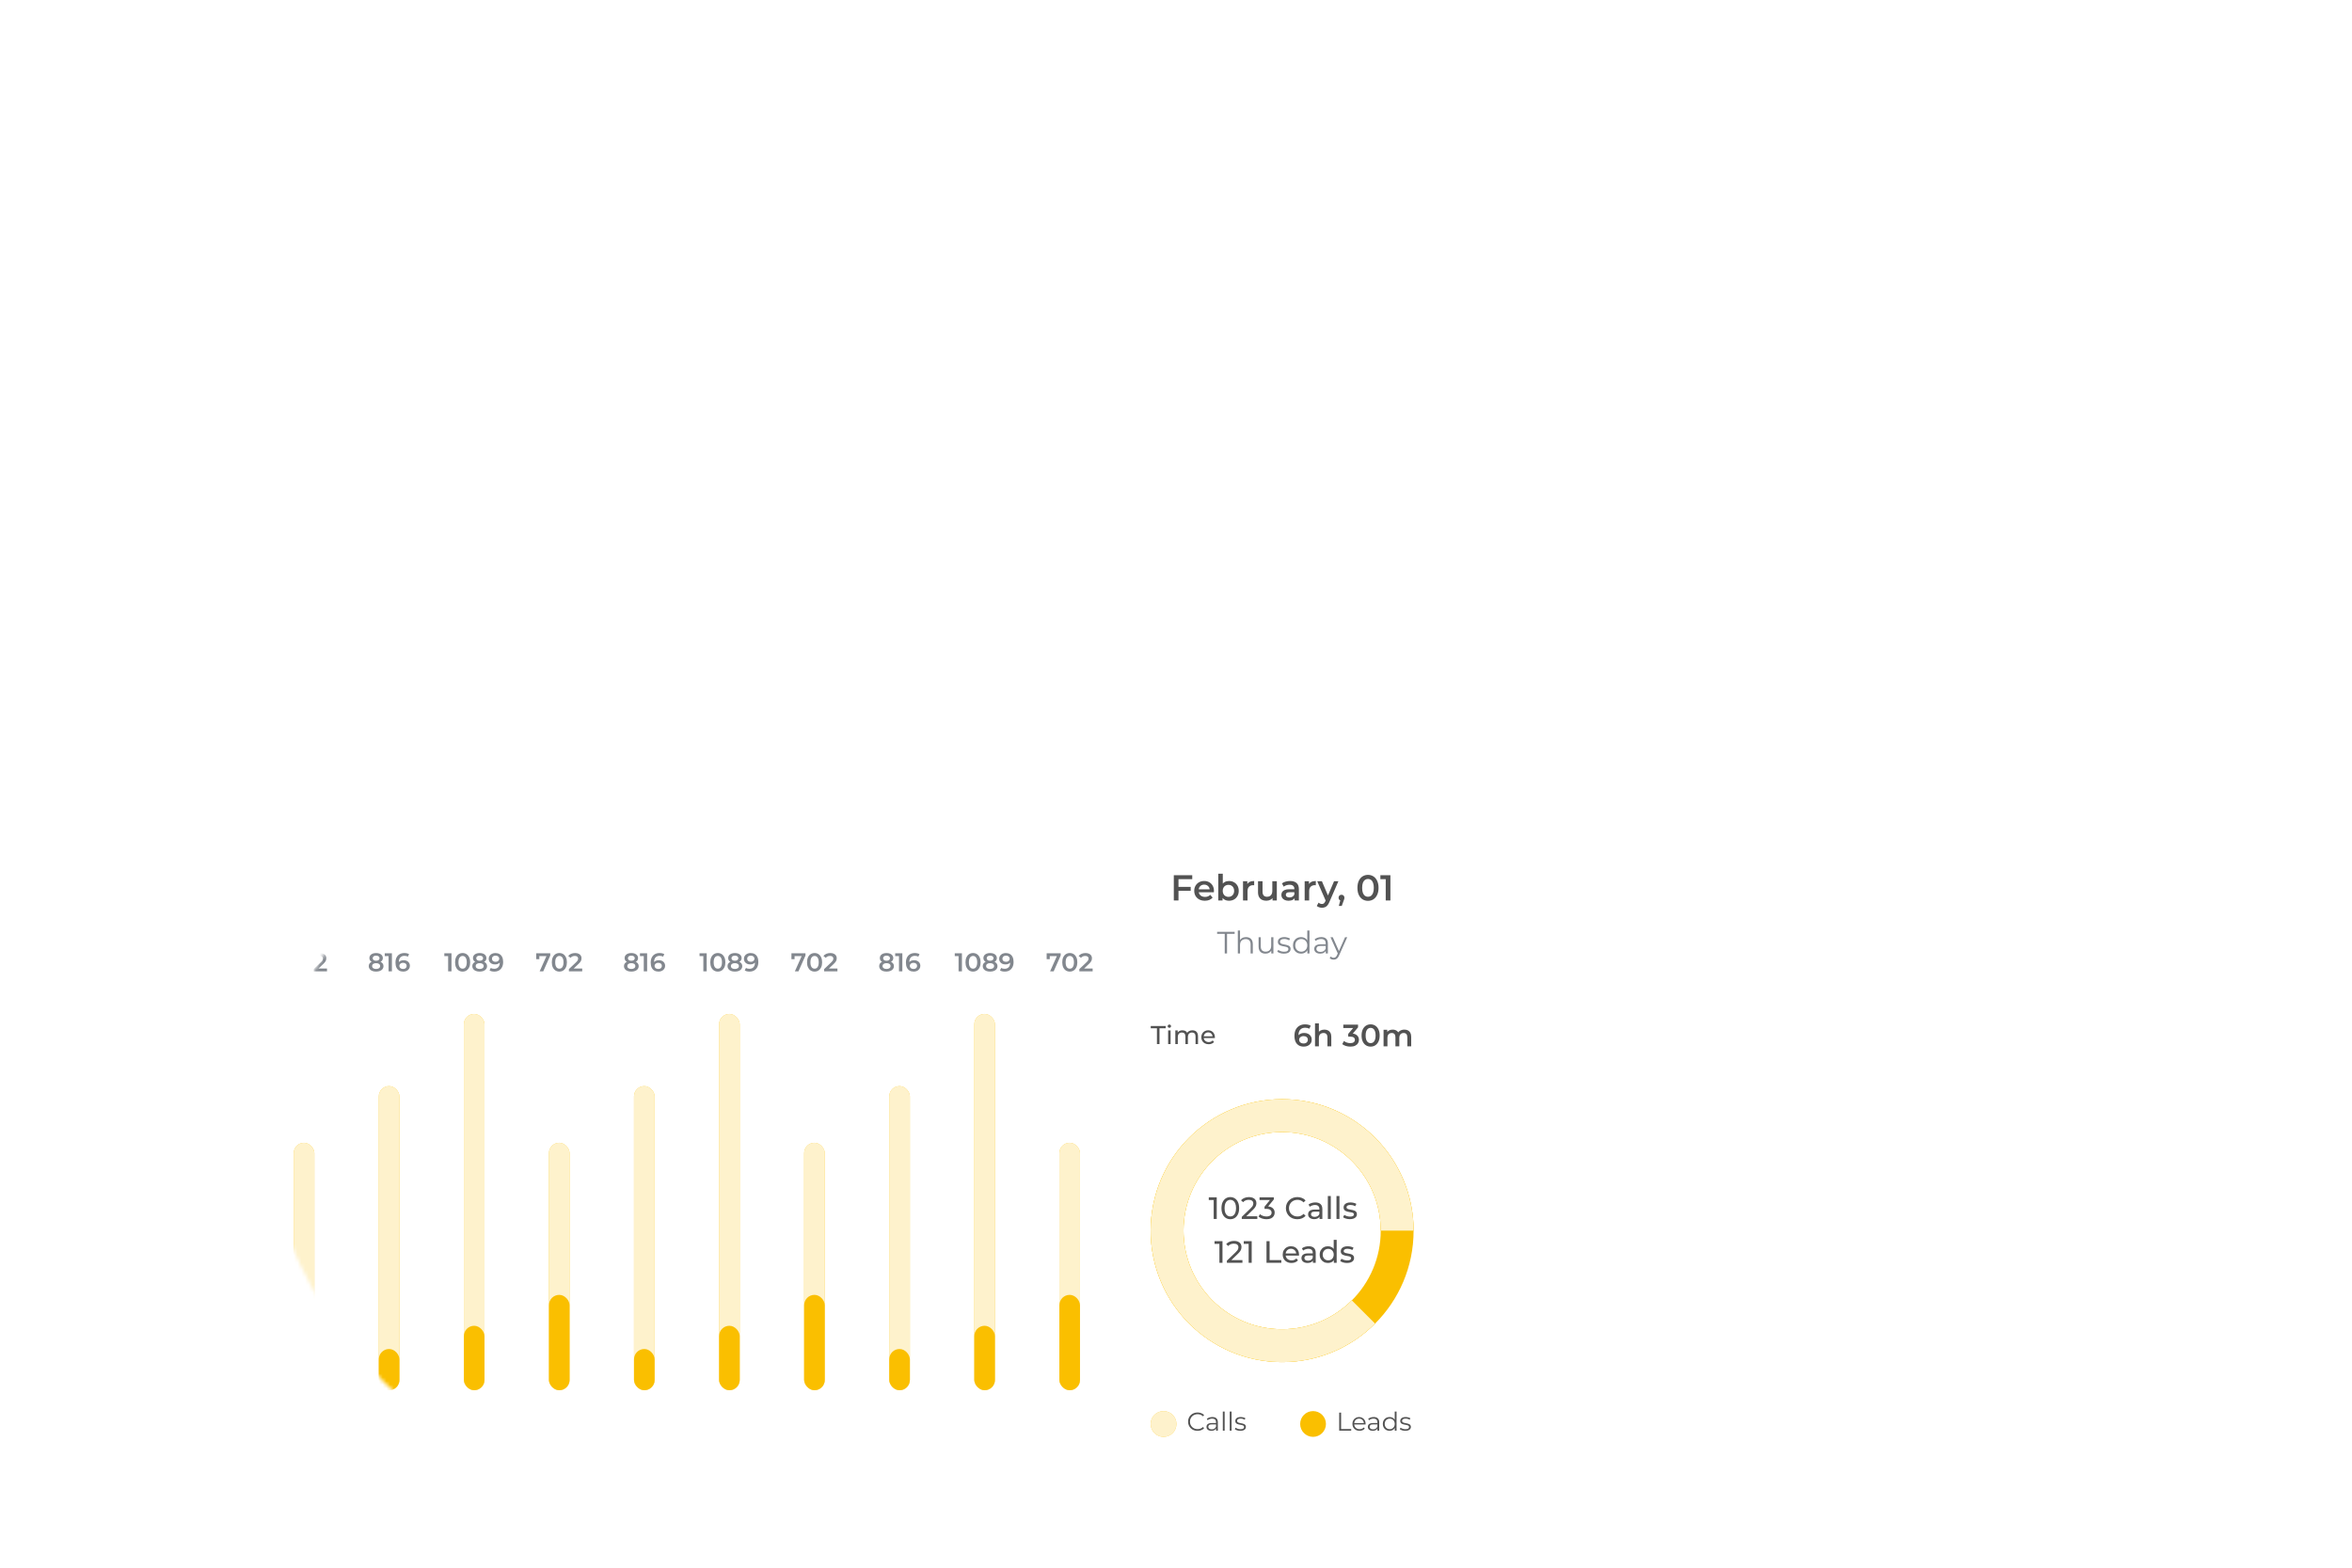 <svg width="636" height="424" viewBox="0 0 636 424" fill="none" xmlns="http://www.w3.org/2000/svg">
<mask id="mask0_1312_10671" style="mask-type:alpha" maskUnits="userSpaceOnUse" x="73" y="178" width="342" height="227">
<path d="M276 178C163.886 178 73 235.292 73 305.965C73 345.883 101.995 381.532 147.433 405H404.567L414.5 212.409C378.23 191.063 329.535 178 276 178Z" fill="#D9D9D9"/>
</mask>
<g mask="url(#mask0_1312_10671)">
<g filter="url(#filter0_d_1312_10671)">
<rect x="278.1" y="243.555" width="22.307" height="143.603" rx="11.154" fill="white"/>
</g>
<path d="M283.953 262.707L285.967 258.19L286.204 258.594H283.437L283.869 258.155V259.424H283.025V257.827H286.818V258.434L284.922 262.707H283.953ZM289.278 262.777C288.892 262.777 288.543 262.679 288.232 262.484C287.925 262.289 287.683 262.005 287.507 261.633C287.33 261.257 287.242 260.802 287.242 260.267C287.242 259.733 287.33 259.28 287.507 258.908C287.683 258.531 287.925 258.246 288.232 258.05C288.543 257.855 288.892 257.758 289.278 257.758C289.668 257.758 290.016 257.855 290.323 258.05C290.63 258.246 290.872 258.531 291.048 258.908C291.229 259.28 291.32 259.733 291.32 260.267C291.32 260.802 291.229 261.257 291.048 261.633C290.872 262.005 290.63 262.289 290.323 262.484C290.016 262.679 289.668 262.777 289.278 262.777ZM289.278 261.989C289.505 261.989 289.703 261.929 289.87 261.808C290.037 261.682 290.167 261.492 290.26 261.236C290.358 260.981 290.407 260.658 290.407 260.267C290.407 259.872 290.358 259.549 290.26 259.298C290.167 259.043 290.037 258.854 289.87 258.734C289.703 258.608 289.505 258.545 289.278 258.545C289.059 258.545 288.864 258.608 288.692 258.734C288.525 258.854 288.392 259.043 288.295 259.298C288.202 259.549 288.155 259.872 288.155 260.267C288.155 260.658 288.202 260.981 288.295 261.236C288.392 261.492 288.525 261.682 288.692 261.808C288.864 261.929 289.059 261.989 289.278 261.989ZM291.863 262.707V262.101L293.801 260.26C293.963 260.107 294.084 259.972 294.163 259.856C294.242 259.74 294.293 259.633 294.317 259.535C294.345 259.433 294.359 259.338 294.359 259.249C294.359 259.026 294.282 258.854 294.128 258.734C293.975 258.608 293.75 258.545 293.452 258.545C293.215 258.545 292.999 258.587 292.804 258.671C292.613 258.754 292.448 258.882 292.309 259.054L291.675 258.566C291.865 258.311 292.121 258.113 292.441 257.974C292.767 257.83 293.129 257.758 293.529 257.758C293.882 257.758 294.189 257.816 294.449 257.932C294.714 258.043 294.916 258.204 295.056 258.413C295.2 258.622 295.272 258.871 295.272 259.159C295.272 259.317 295.251 259.475 295.209 259.633C295.167 259.786 295.088 259.949 294.972 260.121C294.856 260.293 294.686 260.486 294.463 260.699L292.797 262.282L292.609 261.94H295.46V262.707H291.863Z" fill="#82878E"/>
<rect x="286.463" y="309.078" width="5.577" height="66.922" rx="2.788" fill="#FABF00"/>
<rect x="286.463" y="309.078" width="5.577" height="66.922" rx="2.788" fill="white" fill-opacity="0.8"/>
<rect x="286.463" y="350.211" width="5.577" height="25.793" rx="2.788" fill="#FABF00"/>
<g filter="url(#filter1_d_1312_10671)">
<rect x="255.098" y="243.555" width="22.307" height="143.603" rx="11.154" fill="white"/>
</g>
<path d="M259.207 262.707V258.176L259.604 258.587H258.175V257.827H260.113V262.707H259.207ZM263.117 262.777C262.731 262.777 262.383 262.679 262.071 262.484C261.764 262.289 261.523 262.005 261.346 261.633C261.17 261.257 261.081 260.802 261.081 260.267C261.081 259.733 261.17 259.28 261.346 258.908C261.523 258.531 261.764 258.246 262.071 258.05C262.383 257.855 262.731 257.758 263.117 257.758C263.507 257.758 263.856 257.855 264.162 258.05C264.469 258.246 264.711 258.531 264.887 258.908C265.069 259.28 265.159 259.733 265.159 260.267C265.159 260.802 265.069 261.257 264.887 261.633C264.711 262.005 264.469 262.289 264.162 262.484C263.856 262.679 263.507 262.777 263.117 262.777ZM263.117 261.989C263.345 261.989 263.542 261.929 263.709 261.808C263.877 261.682 264.007 261.492 264.1 261.236C264.197 260.981 264.246 260.658 264.246 260.267C264.246 259.872 264.197 259.549 264.1 259.298C264.007 259.043 263.877 258.854 263.709 258.734C263.542 258.608 263.345 258.545 263.117 258.545C262.898 258.545 262.703 258.608 262.531 258.734C262.364 258.854 262.231 259.043 262.134 259.298C262.041 259.549 261.994 259.872 261.994 260.267C261.994 260.658 262.041 260.981 262.134 261.236C262.231 261.492 262.364 261.682 262.531 261.808C262.703 261.929 262.898 261.989 263.117 261.989ZM267.731 262.777C267.326 262.777 266.975 262.716 266.678 262.595C266.381 262.475 266.15 262.305 265.988 262.087C265.825 261.864 265.744 261.603 265.744 261.306C265.744 261.008 265.823 260.757 265.981 260.553C266.139 260.349 266.367 260.193 266.664 260.086C266.961 259.979 267.317 259.926 267.731 259.926C268.144 259.926 268.5 259.979 268.797 260.086C269.099 260.193 269.329 260.351 269.487 260.56C269.65 260.764 269.731 261.013 269.731 261.306C269.731 261.603 269.648 261.864 269.48 262.087C269.318 262.305 269.085 262.475 268.783 262.595C268.486 262.716 268.135 262.777 267.731 262.777ZM267.731 262.066C268.065 262.066 268.33 261.996 268.525 261.857C268.72 261.717 268.818 261.524 268.818 261.278C268.818 261.036 268.72 260.846 268.525 260.706C268.33 260.567 268.065 260.497 267.731 260.497C267.396 260.497 267.133 260.567 266.943 260.706C266.752 260.846 266.657 261.036 266.657 261.278C266.657 261.524 266.752 261.717 266.943 261.857C267.133 261.996 267.396 262.066 267.731 262.066ZM267.731 260.4C267.354 260.4 267.031 260.351 266.762 260.253C266.492 260.151 266.283 260.005 266.134 259.814C265.99 259.619 265.918 259.386 265.918 259.117C265.918 258.838 265.992 258.599 266.141 258.399C266.295 258.194 266.508 258.036 266.783 257.925C267.057 257.813 267.373 257.758 267.731 257.758C268.093 257.758 268.411 257.813 268.686 257.925C268.96 258.036 269.174 258.194 269.327 258.399C269.48 258.599 269.557 258.838 269.557 259.117C269.557 259.386 269.483 259.619 269.334 259.814C269.19 260.005 268.981 260.151 268.707 260.253C268.432 260.351 268.107 260.4 267.731 260.4ZM267.731 259.842C268.019 259.842 268.246 259.782 268.414 259.661C268.581 259.535 268.665 259.368 268.665 259.159C268.665 258.94 268.579 258.771 268.407 258.65C268.235 258.529 268.009 258.469 267.731 258.469C267.452 258.469 267.229 258.529 267.061 258.65C266.894 258.771 266.81 258.94 266.81 259.159C266.81 259.368 266.892 259.535 267.054 259.661C267.222 259.782 267.447 259.842 267.731 259.842ZM271.964 257.758C272.411 257.758 272.789 257.853 273.101 258.043C273.417 258.229 273.658 258.501 273.826 258.859C273.993 259.217 274.077 259.658 274.077 260.184C274.077 260.741 273.974 261.213 273.77 261.599C273.57 261.984 273.291 262.277 272.933 262.477C272.576 262.677 272.16 262.777 271.686 262.777C271.439 262.777 271.205 262.751 270.981 262.7C270.758 262.649 270.566 262.57 270.403 262.463L270.738 261.78C270.872 261.868 271.019 261.931 271.177 261.968C271.335 262.001 271.497 262.017 271.665 262.017C272.125 262.017 272.49 261.875 272.759 261.592C273.029 261.308 273.163 260.89 273.163 260.337C273.163 260.249 273.161 260.146 273.156 260.03C273.152 259.909 273.136 259.788 273.108 259.668L273.386 259.974C273.307 260.165 273.194 260.325 273.045 260.455C272.896 260.581 272.722 260.676 272.522 260.741C272.322 260.806 272.102 260.839 271.86 260.839C271.544 260.839 271.258 260.778 271.002 260.658C270.751 260.532 270.552 260.358 270.403 260.135C270.254 259.907 270.18 259.642 270.18 259.34C270.18 259.015 270.259 258.736 270.417 258.504C270.575 258.266 270.789 258.083 271.058 257.953C271.332 257.823 271.634 257.758 271.964 257.758ZM272.013 258.469C271.827 258.469 271.662 258.504 271.518 258.573C271.374 258.638 271.26 258.734 271.177 258.859C271.098 258.98 271.058 259.126 271.058 259.298C271.058 259.554 271.146 259.756 271.323 259.905C271.5 260.053 271.737 260.128 272.034 260.128C272.229 260.128 272.401 260.093 272.55 260.023C272.699 259.949 272.815 259.849 272.899 259.723C272.982 259.593 273.024 259.449 273.024 259.291C273.024 259.138 272.984 259.001 272.905 258.88C272.826 258.754 272.713 258.655 272.564 258.58C272.415 258.506 272.232 258.469 272.013 258.469Z" fill="#82878E"/>
<rect x="263.461" y="274.227" width="5.577" height="101.777" rx="2.788" fill="#FABF00"/>
<rect x="263.461" y="274.227" width="5.577" height="101.777" rx="2.788" fill="white" fill-opacity="0.8"/>
<rect x="263.461" y="358.574" width="5.577" height="17.428" rx="2.788" fill="#FABF00"/>
<g filter="url(#filter2_d_1312_10671)">
<rect x="232.094" y="243.555" width="22.307" height="143.603" rx="11.154" fill="white"/>
</g>
<path d="M239.726 262.777C239.322 262.777 238.971 262.716 238.674 262.595C238.376 262.475 238.146 262.305 237.984 262.087C237.821 261.864 237.74 261.603 237.74 261.306C237.74 261.008 237.819 260.757 237.977 260.553C238.135 260.349 238.362 260.193 238.66 260.086C238.957 259.979 239.313 259.926 239.726 259.926C240.14 259.926 240.496 259.979 240.793 260.086C241.095 260.193 241.325 260.351 241.483 260.56C241.646 260.764 241.727 261.013 241.727 261.306C241.727 261.603 241.644 261.864 241.476 262.087C241.314 262.305 241.081 262.475 240.779 262.595C240.482 262.716 240.131 262.777 239.726 262.777ZM239.726 262.066C240.061 262.066 240.326 261.996 240.521 261.857C240.716 261.717 240.814 261.524 240.814 261.278C240.814 261.036 240.716 260.846 240.521 260.706C240.326 260.567 240.061 260.497 239.726 260.497C239.392 260.497 239.129 260.567 238.939 260.706C238.748 260.846 238.653 261.036 238.653 261.278C238.653 261.524 238.748 261.717 238.939 261.857C239.129 261.996 239.392 262.066 239.726 262.066ZM239.726 260.4C239.35 260.4 239.027 260.351 238.758 260.253C238.488 260.151 238.279 260.005 238.13 259.814C237.986 259.619 237.914 259.386 237.914 259.117C237.914 258.838 237.988 258.599 238.137 258.399C238.29 258.194 238.504 258.036 238.778 257.925C239.053 257.813 239.369 257.758 239.726 257.758C240.089 257.758 240.407 257.813 240.682 257.925C240.956 258.036 241.169 258.194 241.323 258.399C241.476 258.599 241.553 258.838 241.553 259.117C241.553 259.386 241.479 259.619 241.33 259.814C241.186 260.005 240.977 260.151 240.702 260.253C240.428 260.351 240.103 260.4 239.726 260.4ZM239.726 259.842C240.015 259.842 240.242 259.782 240.41 259.661C240.577 259.535 240.661 259.368 240.661 259.159C240.661 258.94 240.575 258.771 240.403 258.65C240.231 258.529 240.005 258.469 239.726 258.469C239.448 258.469 239.225 258.529 239.057 258.65C238.89 258.771 238.806 258.94 238.806 259.159C238.806 259.368 238.888 259.535 239.05 259.661C239.218 259.782 239.443 259.842 239.726 259.842ZM243.096 262.707V258.176L243.493 258.587H242.064V257.827H244.002V262.707H243.096ZM247.082 262.777C246.641 262.777 246.262 262.684 245.946 262.498C245.63 262.307 245.388 262.033 245.221 261.675C245.054 261.317 244.97 260.876 244.97 260.351C244.97 259.793 245.07 259.321 245.27 258.936C245.474 258.55 245.756 258.257 246.113 258.057C246.476 257.858 246.892 257.758 247.361 257.758C247.607 257.758 247.842 257.783 248.065 257.834C248.293 257.885 248.486 257.964 248.644 258.071L248.309 258.754C248.174 258.666 248.028 258.606 247.87 258.573C247.717 258.536 247.554 258.517 247.382 258.517C246.922 258.517 246.557 258.659 246.288 258.943C246.018 259.226 245.883 259.644 245.883 260.197C245.883 260.286 245.886 260.39 245.89 260.511C245.895 260.627 245.911 260.746 245.939 260.867L245.66 260.56C245.744 260.369 245.858 260.211 246.002 260.086C246.151 259.956 246.325 259.858 246.525 259.793C246.729 259.728 246.95 259.696 247.187 259.696C247.508 259.696 247.793 259.758 248.044 259.884C248.295 260.005 248.495 260.179 248.644 260.407C248.793 260.63 248.867 260.892 248.867 261.194C248.867 261.515 248.788 261.794 248.63 262.031C248.472 262.268 248.258 262.451 247.989 262.582C247.719 262.712 247.417 262.777 247.082 262.777ZM247.034 262.066C247.219 262.066 247.384 262.033 247.528 261.968C247.673 261.898 247.784 261.801 247.863 261.675C247.947 261.55 247.989 261.403 247.989 261.236C247.989 260.981 247.9 260.778 247.724 260.63C247.547 260.481 247.31 260.407 247.013 260.407C246.817 260.407 246.645 260.444 246.497 260.518C246.353 260.588 246.237 260.685 246.148 260.811C246.065 260.936 246.023 261.08 246.023 261.243C246.023 261.392 246.062 261.529 246.141 261.654C246.22 261.78 246.334 261.88 246.483 261.954C246.636 262.029 246.82 262.066 247.034 262.066Z" fill="#82878E"/>
<rect x="240.457" y="293.746" width="5.577" height="82.258" rx="2.788" fill="#FABF00"/>
<rect x="240.457" y="293.746" width="5.577" height="82.258" rx="2.788" fill="white" fill-opacity="0.8"/>
<rect x="240.457" y="364.852" width="5.577" height="11.154" rx="2.788" fill="#FABF00"/>
<g filter="url(#filter3_d_1312_10671)">
<rect x="209.088" y="243.555" width="22.307" height="143.603" rx="11.154" fill="white"/>
</g>
<path d="M214.941 262.707L216.955 258.19L217.192 258.594H214.425L214.857 258.155V259.424H214.014V257.827H217.806V258.434L215.91 262.707H214.941ZM220.266 262.777C219.88 262.777 219.532 262.679 219.22 262.484C218.913 262.289 218.672 262.005 218.495 261.633C218.319 261.257 218.23 260.802 218.23 260.267C218.23 259.733 218.319 259.28 218.495 258.908C218.672 258.531 218.913 258.246 219.22 258.05C219.532 257.855 219.88 257.758 220.266 257.758C220.656 257.758 221.005 257.855 221.311 258.05C221.618 258.246 221.86 258.531 222.036 258.908C222.218 259.28 222.308 259.733 222.308 260.267C222.308 260.802 222.218 261.257 222.036 261.633C221.86 262.005 221.618 262.289 221.311 262.484C221.005 262.679 220.656 262.777 220.266 262.777ZM220.266 261.989C220.494 261.989 220.691 261.929 220.858 261.808C221.026 261.682 221.156 261.492 221.249 261.236C221.346 260.981 221.395 260.658 221.395 260.267C221.395 259.872 221.346 259.549 221.249 259.298C221.156 259.043 221.026 258.854 220.858 258.734C220.691 258.608 220.494 258.545 220.266 258.545C220.047 258.545 219.852 258.608 219.68 258.734C219.513 258.854 219.38 259.043 219.283 259.298C219.19 259.549 219.143 259.872 219.143 260.267C219.143 260.658 219.19 260.981 219.283 261.236C219.38 261.492 219.513 261.682 219.68 261.808C219.852 261.929 220.047 261.989 220.266 261.989ZM222.851 262.707V262.101L224.789 260.26C224.952 260.107 225.073 259.972 225.152 259.856C225.231 259.74 225.282 259.633 225.305 259.535C225.333 259.433 225.347 259.338 225.347 259.249C225.347 259.026 225.27 258.854 225.117 258.734C224.963 258.608 224.738 258.545 224.441 258.545C224.204 258.545 223.987 258.587 223.792 258.671C223.602 258.754 223.437 258.882 223.297 259.054L222.663 258.566C222.853 258.311 223.109 258.113 223.43 257.974C223.755 257.83 224.118 257.758 224.517 257.758C224.87 257.758 225.177 257.816 225.437 257.932C225.702 258.043 225.904 258.204 226.044 258.413C226.188 258.622 226.26 258.871 226.26 259.159C226.26 259.317 226.239 259.475 226.197 259.633C226.155 259.786 226.076 259.949 225.96 260.121C225.844 260.293 225.674 260.486 225.451 260.699L223.785 262.282L223.597 261.94H226.448V262.707H222.851Z" fill="#82878E"/>
<rect x="217.451" y="309.078" width="5.577" height="66.922" rx="2.788" fill="#FABF00"/>
<rect x="217.451" y="309.078" width="5.577" height="66.922" rx="2.788" fill="white" fill-opacity="0.8"/>
<rect x="217.451" y="350.211" width="5.577" height="25.793" rx="2.788" fill="#FABF00"/>
<g filter="url(#filter4_d_1312_10671)">
<rect x="186.082" y="243.555" width="22.307" height="143.603" rx="11.154" fill="white"/>
</g>
<path d="M190.191 262.707V258.176L190.589 258.587H189.16V257.827H191.098V262.707H190.191ZM194.101 262.777C193.715 262.777 193.367 262.679 193.056 262.484C192.749 262.289 192.507 262.005 192.331 261.633C192.154 261.257 192.066 260.802 192.066 260.267C192.066 259.733 192.154 259.28 192.331 258.908C192.507 258.531 192.749 258.246 193.056 258.05C193.367 257.855 193.715 257.758 194.101 257.758C194.492 257.758 194.84 257.855 195.147 258.05C195.454 258.246 195.695 258.531 195.872 258.908C196.053 259.28 196.144 259.733 196.144 260.267C196.144 260.802 196.053 261.257 195.872 261.633C195.695 262.005 195.454 262.289 195.147 262.484C194.84 262.679 194.492 262.777 194.101 262.777ZM194.101 261.989C194.329 261.989 194.526 261.929 194.694 261.808C194.861 261.682 194.991 261.492 195.084 261.236C195.182 260.981 195.23 260.658 195.23 260.267C195.23 259.872 195.182 259.549 195.084 259.298C194.991 259.043 194.861 258.854 194.694 258.734C194.526 258.608 194.329 258.545 194.101 258.545C193.883 258.545 193.688 258.608 193.516 258.734C193.348 258.854 193.216 259.043 193.118 259.298C193.025 259.549 192.979 259.872 192.979 260.267C192.979 260.658 193.025 260.981 193.118 261.236C193.216 261.492 193.348 261.682 193.516 261.808C193.688 261.929 193.883 261.989 194.101 261.989ZM198.715 262.777C198.311 262.777 197.96 262.716 197.662 262.595C197.365 262.475 197.135 262.305 196.972 262.087C196.81 261.864 196.728 261.603 196.728 261.306C196.728 261.008 196.807 260.757 196.965 260.553C197.123 260.349 197.351 260.193 197.648 260.086C197.946 259.979 198.301 259.926 198.715 259.926C199.129 259.926 199.484 259.979 199.782 260.086C200.084 260.193 200.314 260.351 200.472 260.56C200.634 260.764 200.716 261.013 200.716 261.306C200.716 261.603 200.632 261.864 200.465 262.087C200.302 262.305 200.07 262.475 199.768 262.595C199.47 262.716 199.119 262.777 198.715 262.777ZM198.715 262.066C199.05 262.066 199.314 261.996 199.51 261.857C199.705 261.717 199.802 261.524 199.802 261.278C199.802 261.036 199.705 260.846 199.51 260.706C199.314 260.567 199.05 260.497 198.715 260.497C198.38 260.497 198.118 260.567 197.927 260.706C197.737 260.846 197.641 261.036 197.641 261.278C197.641 261.524 197.737 261.717 197.927 261.857C198.118 261.996 198.38 262.066 198.715 262.066ZM198.715 260.4C198.339 260.4 198.016 260.351 197.746 260.253C197.476 260.151 197.267 260.005 197.119 259.814C196.975 259.619 196.903 259.386 196.903 259.117C196.903 258.838 196.977 258.599 197.126 258.399C197.279 258.194 197.493 258.036 197.767 257.925C198.041 257.813 198.357 257.758 198.715 257.758C199.077 257.758 199.396 257.813 199.67 257.925C199.944 258.036 200.158 258.194 200.311 258.399C200.465 258.599 200.541 258.838 200.541 259.117C200.541 259.386 200.467 259.619 200.318 259.814C200.174 260.005 199.965 260.151 199.691 260.253C199.417 260.351 199.091 260.4 198.715 260.4ZM198.715 259.842C199.003 259.842 199.231 259.782 199.398 259.661C199.565 259.535 199.649 259.368 199.649 259.159C199.649 258.94 199.563 258.771 199.391 258.65C199.219 258.529 198.994 258.469 198.715 258.469C198.436 258.469 198.213 258.529 198.046 258.65C197.878 258.771 197.795 258.94 197.795 259.159C197.795 259.368 197.876 259.535 198.039 259.661C198.206 259.782 198.431 259.842 198.715 259.842ZM202.949 257.758C203.395 257.758 203.774 257.853 204.085 258.043C204.401 258.229 204.643 258.501 204.81 258.859C204.977 259.217 205.061 259.658 205.061 260.184C205.061 260.741 204.959 261.213 204.754 261.599C204.554 261.984 204.276 262.277 203.918 262.477C203.56 262.677 203.144 262.777 202.67 262.777C202.424 262.777 202.189 262.751 201.966 262.7C201.743 262.649 201.55 262.57 201.387 262.463L201.722 261.78C201.857 261.868 202.003 261.931 202.161 261.968C202.319 262.001 202.482 262.017 202.649 262.017C203.109 262.017 203.474 261.875 203.743 261.592C204.013 261.308 204.148 260.89 204.148 260.337C204.148 260.249 204.145 260.146 204.141 260.03C204.136 259.909 204.12 259.788 204.092 259.668L204.371 259.974C204.292 260.165 204.178 260.325 204.029 260.455C203.881 260.581 203.706 260.676 203.506 260.741C203.307 260.806 203.086 260.839 202.844 260.839C202.528 260.839 202.242 260.778 201.987 260.658C201.736 260.532 201.536 260.358 201.387 260.135C201.239 259.907 201.164 259.642 201.164 259.34C201.164 259.015 201.243 258.736 201.401 258.504C201.559 258.266 201.773 258.083 202.043 257.953C202.317 257.823 202.619 257.758 202.949 257.758ZM202.998 258.469C202.812 258.469 202.647 258.504 202.503 258.573C202.359 258.638 202.245 258.734 202.161 258.859C202.082 258.98 202.043 259.126 202.043 259.298C202.043 259.554 202.131 259.756 202.307 259.905C202.484 260.053 202.721 260.128 203.018 260.128C203.214 260.128 203.386 260.093 203.534 260.023C203.683 259.949 203.799 259.849 203.883 259.723C203.967 259.593 204.008 259.449 204.008 259.291C204.008 259.138 203.969 259.001 203.89 258.88C203.811 258.754 203.697 258.655 203.548 258.58C203.4 258.506 203.216 258.469 202.998 258.469Z" fill="#82878E"/>
<rect x="194.445" y="274.227" width="5.577" height="101.777" rx="2.788" fill="#FABF00"/>
<rect x="194.445" y="274.227" width="5.577" height="101.777" rx="2.788" fill="white" fill-opacity="0.8"/>
<rect x="194.445" y="358.574" width="5.577" height="17.428" rx="2.788" fill="#FABF00"/>
<g filter="url(#filter5_d_1312_10671)">
<rect x="163.08" y="243.555" width="22.307" height="143.603" rx="11.154" fill="white"/>
</g>
<path d="M170.713 262.777C170.308 262.777 169.958 262.716 169.66 262.595C169.363 262.475 169.133 262.305 168.97 262.087C168.807 261.864 168.726 261.603 168.726 261.306C168.726 261.008 168.805 260.757 168.963 260.553C169.121 260.349 169.349 260.193 169.646 260.086C169.944 259.979 170.299 259.926 170.713 259.926C171.126 259.926 171.482 259.979 171.779 260.086C172.081 260.193 172.311 260.351 172.47 260.56C172.632 260.764 172.713 261.013 172.713 261.306C172.713 261.603 172.63 261.864 172.463 262.087C172.3 262.305 172.068 262.475 171.765 262.595C171.468 262.716 171.117 262.777 170.713 262.777ZM170.713 262.066C171.047 262.066 171.312 261.996 171.508 261.857C171.703 261.717 171.8 261.524 171.8 261.278C171.8 261.036 171.703 260.846 171.508 260.706C171.312 260.567 171.047 260.497 170.713 260.497C170.378 260.497 170.116 260.567 169.925 260.706C169.735 260.846 169.639 261.036 169.639 261.278C169.639 261.524 169.735 261.717 169.925 261.857C170.116 261.996 170.378 262.066 170.713 262.066ZM170.713 260.4C170.336 260.4 170.013 260.351 169.744 260.253C169.474 260.151 169.265 260.005 169.116 259.814C168.972 259.619 168.9 259.386 168.9 259.117C168.9 258.838 168.975 258.599 169.123 258.399C169.277 258.194 169.491 258.036 169.765 257.925C170.039 257.813 170.355 257.758 170.713 257.758C171.075 257.758 171.394 257.813 171.668 257.925C171.942 258.036 172.156 258.194 172.309 258.399C172.463 258.599 172.539 258.838 172.539 259.117C172.539 259.386 172.465 259.619 172.316 259.814C172.172 260.005 171.963 260.151 171.689 260.253C171.415 260.351 171.089 260.4 170.713 260.4ZM170.713 259.842C171.001 259.842 171.229 259.782 171.396 259.661C171.563 259.535 171.647 259.368 171.647 259.159C171.647 258.94 171.561 258.771 171.389 258.65C171.217 258.529 170.992 258.469 170.713 258.469C170.434 258.469 170.211 258.529 170.044 258.65C169.876 258.771 169.793 258.94 169.793 259.159C169.793 259.368 169.874 259.535 170.037 259.661C170.204 259.782 170.429 259.842 170.713 259.842ZM174.082 262.707V258.176L174.48 258.587H173.05V257.827H174.988V262.707H174.082ZM178.069 262.777C177.627 262.777 177.248 262.684 176.932 262.498C176.616 262.307 176.375 262.033 176.207 261.675C176.04 261.317 175.956 260.876 175.956 260.351C175.956 259.793 176.056 259.321 176.256 258.936C176.461 258.55 176.742 258.257 177.1 258.057C177.462 257.858 177.878 257.758 178.347 257.758C178.594 257.758 178.828 257.783 179.052 257.834C179.279 257.885 179.472 257.964 179.63 258.071L179.296 258.754C179.161 258.666 179.014 258.606 178.856 258.573C178.703 258.536 178.54 258.517 178.368 258.517C177.908 258.517 177.544 258.659 177.274 258.943C177.004 259.226 176.87 259.644 176.87 260.197C176.87 260.286 176.872 260.39 176.877 260.511C176.881 260.627 176.898 260.746 176.925 260.867L176.647 260.56C176.73 260.369 176.844 260.211 176.988 260.086C177.137 259.956 177.311 259.858 177.511 259.793C177.715 259.728 177.936 259.696 178.173 259.696C178.494 259.696 178.78 259.758 179.031 259.884C179.282 260.005 179.481 260.179 179.63 260.407C179.779 260.63 179.853 260.892 179.853 261.194C179.853 261.515 179.774 261.794 179.616 262.031C179.458 262.268 179.244 262.451 178.975 262.582C178.705 262.712 178.403 262.777 178.069 262.777ZM178.02 262.066C178.206 262.066 178.371 262.033 178.515 261.968C178.659 261.898 178.77 261.801 178.849 261.675C178.933 261.55 178.975 261.403 178.975 261.236C178.975 260.981 178.887 260.778 178.71 260.63C178.533 260.481 178.296 260.407 177.999 260.407C177.804 260.407 177.632 260.444 177.483 260.518C177.339 260.588 177.223 260.685 177.135 260.811C177.051 260.936 177.009 261.08 177.009 261.243C177.009 261.392 177.049 261.529 177.128 261.654C177.207 261.78 177.32 261.88 177.469 261.954C177.623 262.029 177.806 262.066 178.02 262.066Z" fill="#82878E"/>
<rect x="171.443" y="293.746" width="5.577" height="82.258" rx="2.788" fill="#FABF00"/>
<rect x="171.443" y="293.746" width="5.577" height="82.258" rx="2.788" fill="white" fill-opacity="0.8"/>
<rect x="171.443" y="364.852" width="5.577" height="11.154" rx="2.788" fill="#FABF00"/>
<g filter="url(#filter6_d_1312_10671)">
<rect x="140.076" y="243.555" width="22.307" height="143.603" rx="11.154" fill="white"/>
</g>
<path d="M145.929 262.707L147.944 258.19L148.181 258.594H145.413L145.845 258.155V259.424H145.002V257.827H148.794V258.434L146.898 262.707H145.929ZM151.254 262.777C150.868 262.777 150.52 262.679 150.208 262.484C149.902 262.289 149.66 262.005 149.483 261.633C149.307 261.257 149.219 260.802 149.219 260.267C149.219 259.733 149.307 259.28 149.483 258.908C149.66 258.531 149.902 258.246 150.208 258.05C150.52 257.855 150.868 257.758 151.254 257.758C151.644 257.758 151.993 257.855 152.3 258.05C152.606 258.246 152.848 258.531 153.025 258.908C153.206 259.28 153.297 259.733 153.297 260.267C153.297 260.802 153.206 261.257 153.025 261.633C152.848 262.005 152.606 262.289 152.3 262.484C151.993 262.679 151.644 262.777 151.254 262.777ZM151.254 261.989C151.482 261.989 151.679 261.929 151.847 261.808C152.014 261.682 152.144 261.492 152.237 261.236C152.335 260.981 152.383 260.658 152.383 260.267C152.383 259.872 152.335 259.549 152.237 259.298C152.144 259.043 152.014 258.854 151.847 258.734C151.679 258.608 151.482 258.545 151.254 258.545C151.036 258.545 150.84 258.608 150.669 258.734C150.501 258.854 150.369 259.043 150.271 259.298C150.178 259.549 150.132 259.872 150.132 260.267C150.132 260.658 150.178 260.981 150.271 261.236C150.369 261.492 150.501 261.682 150.669 261.808C150.84 261.929 151.036 261.989 151.254 261.989ZM153.839 262.707V262.101L155.777 260.26C155.94 260.107 156.061 259.972 156.14 259.856C156.219 259.74 156.27 259.633 156.293 259.535C156.321 259.433 156.335 259.338 156.335 259.249C156.335 259.026 156.258 258.854 156.105 258.734C155.952 258.608 155.726 258.545 155.429 258.545C155.192 258.545 154.976 258.587 154.781 258.671C154.59 258.754 154.425 258.882 154.286 259.054L153.651 258.566C153.842 258.311 154.097 258.113 154.418 257.974C154.743 257.83 155.106 257.758 155.506 257.758C155.859 257.758 156.165 257.816 156.426 257.932C156.691 258.043 156.893 258.204 157.032 258.413C157.176 258.622 157.248 258.871 157.248 259.159C157.248 259.317 157.227 259.475 157.186 259.633C157.144 259.786 157.065 259.949 156.949 260.121C156.832 260.293 156.663 260.486 156.44 260.699L154.774 262.282L154.585 261.94H157.437V262.707H153.839Z" fill="#82878E"/>
<rect x="148.439" y="309.078" width="5.577" height="66.922" rx="2.788" fill="#FABF00"/>
<rect x="148.439" y="309.078" width="5.577" height="66.922" rx="2.788" fill="white" fill-opacity="0.8"/>
<rect x="148.439" y="350.211" width="5.577" height="25.793" rx="2.788" fill="#FABF00"/>
<g filter="url(#filter7_d_1312_10671)">
<rect x="117.072" y="243.555" width="22.307" height="143.603" rx="11.154" fill="white"/>
</g>
<path d="M121.182 262.707V258.176L121.579 258.587H120.15V257.827H122.088V262.707H121.182ZM125.091 262.777C124.706 262.777 124.357 262.679 124.046 262.484C123.739 262.289 123.497 262.005 123.321 261.633C123.144 261.257 123.056 260.802 123.056 260.267C123.056 259.733 123.144 259.28 123.321 258.908C123.497 258.531 123.739 258.246 124.046 258.05C124.357 257.855 124.706 257.758 125.091 257.758C125.482 257.758 125.83 257.855 126.137 258.05C126.444 258.246 126.685 258.531 126.862 258.908C127.043 259.28 127.134 259.733 127.134 260.267C127.134 260.802 127.043 261.257 126.862 261.633C126.685 262.005 126.444 262.289 126.137 262.484C125.83 262.679 125.482 262.777 125.091 262.777ZM125.091 261.989C125.319 261.989 125.517 261.929 125.684 261.808C125.851 261.682 125.981 261.492 126.074 261.236C126.172 260.981 126.221 260.658 126.221 260.267C126.221 259.872 126.172 259.549 126.074 259.298C125.981 259.043 125.851 258.854 125.684 258.734C125.517 258.608 125.319 258.545 125.091 258.545C124.873 258.545 124.678 258.608 124.506 258.734C124.339 258.854 124.206 259.043 124.109 259.298C124.016 259.549 123.969 259.872 123.969 260.267C123.969 260.658 124.016 260.981 124.109 261.236C124.206 261.492 124.339 261.682 124.506 261.808C124.678 261.929 124.873 261.989 125.091 261.989ZM129.705 262.777C129.301 262.777 128.95 262.716 128.653 262.595C128.355 262.475 128.125 262.305 127.962 262.087C127.8 261.864 127.718 261.603 127.718 261.306C127.718 261.008 127.797 260.757 127.955 260.553C128.113 260.349 128.341 260.193 128.639 260.086C128.936 259.979 129.292 259.926 129.705 259.926C130.119 259.926 130.474 259.979 130.772 260.086C131.074 260.193 131.304 260.351 131.462 260.56C131.625 260.764 131.706 261.013 131.706 261.306C131.706 261.603 131.622 261.864 131.455 262.087C131.292 262.305 131.06 262.475 130.758 262.595C130.46 262.716 130.11 262.777 129.705 262.777ZM129.705 262.066C130.04 262.066 130.305 261.996 130.5 261.857C130.695 261.717 130.793 261.524 130.793 261.278C130.793 261.036 130.695 260.846 130.5 260.706C130.305 260.567 130.04 260.497 129.705 260.497C129.371 260.497 129.108 260.567 128.917 260.706C128.727 260.846 128.632 261.036 128.632 261.278C128.632 261.524 128.727 261.717 128.917 261.857C129.108 261.996 129.371 262.066 129.705 262.066ZM129.705 260.4C129.329 260.4 129.006 260.351 128.736 260.253C128.467 260.151 128.258 260.005 128.109 259.814C127.965 259.619 127.893 259.386 127.893 259.117C127.893 258.838 127.967 258.599 128.116 258.399C128.269 258.194 128.483 258.036 128.757 257.925C129.031 257.813 129.347 257.758 129.705 257.758C130.068 257.758 130.386 257.813 130.66 257.925C130.934 258.036 131.148 258.194 131.302 258.399C131.455 258.599 131.532 258.838 131.532 259.117C131.532 259.386 131.457 259.619 131.309 259.814C131.164 260.005 130.955 260.151 130.681 260.253C130.407 260.351 130.082 260.4 129.705 260.4ZM129.705 259.842C129.993 259.842 130.221 259.782 130.388 259.661C130.556 259.535 130.639 259.368 130.639 259.159C130.639 258.94 130.553 258.771 130.381 258.65C130.209 258.529 129.984 258.469 129.705 258.469C129.426 258.469 129.203 258.529 129.036 258.65C128.869 258.771 128.785 258.94 128.785 259.159C128.785 259.368 128.866 259.535 129.029 259.661C129.196 259.782 129.422 259.842 129.705 259.842ZM133.939 257.758C134.385 257.758 134.764 257.853 135.075 258.043C135.391 258.229 135.633 258.501 135.8 258.859C135.968 259.217 136.051 259.658 136.051 260.184C136.051 260.741 135.949 261.213 135.745 261.599C135.545 261.984 135.266 262.277 134.908 262.477C134.55 262.677 134.134 262.777 133.66 262.777C133.414 262.777 133.179 262.751 132.956 262.7C132.733 262.649 132.54 262.57 132.378 262.463L132.712 261.78C132.847 261.868 132.993 261.931 133.151 261.968C133.309 262.001 133.472 262.017 133.639 262.017C134.099 262.017 134.464 261.875 134.734 261.592C135.003 261.308 135.138 260.89 135.138 260.337C135.138 260.249 135.136 260.146 135.131 260.03C135.126 259.909 135.11 259.788 135.082 259.668L135.361 259.974C135.282 260.165 135.168 260.325 135.02 260.455C134.871 260.581 134.697 260.676 134.497 260.741C134.297 260.806 134.076 260.839 133.834 260.839C133.518 260.839 133.233 260.778 132.977 260.658C132.726 260.532 132.526 260.358 132.378 260.135C132.229 259.907 132.154 259.642 132.154 259.34C132.154 259.015 132.233 258.736 132.391 258.504C132.549 258.266 132.763 258.083 133.033 257.953C133.307 257.823 133.609 257.758 133.939 257.758ZM133.988 258.469C133.802 258.469 133.637 258.504 133.493 258.573C133.349 258.638 133.235 258.734 133.151 258.859C133.072 258.98 133.033 259.126 133.033 259.298C133.033 259.554 133.121 259.756 133.298 259.905C133.474 260.053 133.711 260.128 134.009 260.128C134.204 260.128 134.376 260.093 134.525 260.023C134.673 259.949 134.789 259.849 134.873 259.723C134.957 259.593 134.999 259.449 134.999 259.291C134.999 259.138 134.959 259.001 134.88 258.88C134.801 258.754 134.687 258.655 134.539 258.58C134.39 258.506 134.206 258.469 133.988 258.469Z" fill="#82878E"/>
<rect x="125.436" y="274.227" width="5.577" height="101.777" rx="2.788" fill="#FABF00"/>
<rect x="125.436" y="274.227" width="5.577" height="101.777" rx="2.788" fill="white" fill-opacity="0.8"/>
<rect x="125.436" y="358.574" width="5.577" height="17.428" rx="2.788" fill="#FABF00"/>
<g filter="url(#filter8_d_1312_10671)">
<rect x="94.066" y="243.555" width="22.307" height="143.603" rx="11.154" fill="white"/>
</g>
<path d="M101.699 262.777C101.295 262.777 100.944 262.716 100.647 262.595C100.349 262.475 100.119 262.305 99.956 262.087C99.794 261.864 99.712 261.603 99.712 261.306C99.712 261.008 99.791 260.757 99.949 260.553C100.107 260.349 100.335 260.193 100.633 260.086C100.93 259.979 101.286 259.926 101.699 259.926C102.113 259.926 102.468 259.979 102.766 260.086C103.068 260.193 103.298 260.351 103.456 260.56C103.618 260.764 103.7 261.013 103.7 261.306C103.7 261.603 103.616 261.864 103.449 262.087C103.286 262.305 103.054 262.475 102.752 262.595C102.454 262.716 102.103 262.777 101.699 262.777ZM101.699 262.066C102.034 262.066 102.299 261.996 102.494 261.857C102.689 261.717 102.787 261.524 102.787 261.278C102.787 261.036 102.689 260.846 102.494 260.706C102.299 260.567 102.034 260.497 101.699 260.497C101.365 260.497 101.102 260.567 100.911 260.706C100.721 260.846 100.626 261.036 100.626 261.278C100.626 261.524 100.721 261.717 100.911 261.857C101.102 261.996 101.365 262.066 101.699 262.066ZM101.699 260.4C101.323 260.4 101 260.351 100.73 260.253C100.461 260.151 100.251 260.005 100.103 259.814C99.959 259.619 99.887 259.386 99.887 259.117C99.887 258.838 99.961 258.599 100.11 258.399C100.263 258.194 100.477 258.036 100.751 257.925C101.025 257.813 101.341 257.758 101.699 257.758C102.062 257.758 102.38 257.813 102.654 257.925C102.928 258.036 103.142 258.194 103.295 258.399C103.449 258.599 103.526 258.838 103.526 259.117C103.526 259.386 103.451 259.619 103.302 259.814C103.158 260.005 102.949 260.151 102.675 260.253C102.401 260.351 102.076 260.4 101.699 260.4ZM101.699 259.842C101.987 259.842 102.215 259.782 102.382 259.661C102.55 259.535 102.633 259.368 102.633 259.159C102.633 258.94 102.547 258.771 102.375 258.65C102.203 258.529 101.978 258.469 101.699 258.469C101.42 258.469 101.197 258.529 101.03 258.65C100.863 258.771 100.779 258.94 100.779 259.159C100.779 259.368 100.86 259.535 101.023 259.661C101.19 259.782 101.416 259.842 101.699 259.842ZM105.069 262.707V258.176L105.466 258.587H104.037V257.827H105.975V262.707H105.069ZM109.055 262.777C108.613 262.777 108.235 262.684 107.919 262.498C107.603 262.307 107.361 262.033 107.194 261.675C107.026 261.317 106.943 260.876 106.943 260.351C106.943 259.793 107.043 259.321 107.243 258.936C107.447 258.55 107.728 258.257 108.086 258.057C108.449 257.858 108.864 257.758 109.334 257.758C109.58 257.758 109.815 257.783 110.038 257.834C110.266 257.885 110.458 257.964 110.616 258.071L110.282 258.754C110.147 258.666 110.001 258.606 109.843 258.573C109.689 258.536 109.527 258.517 109.355 258.517C108.895 258.517 108.53 258.659 108.26 258.943C107.991 259.226 107.856 259.644 107.856 260.197C107.856 260.286 107.858 260.39 107.863 260.511C107.868 260.627 107.884 260.746 107.912 260.867L107.633 260.56C107.717 260.369 107.83 260.211 107.974 260.086C108.123 259.956 108.297 259.858 108.497 259.793C108.702 259.728 108.923 259.696 109.16 259.696C109.48 259.696 109.766 259.758 110.017 259.884C110.268 260.005 110.468 260.179 110.616 260.407C110.765 260.63 110.84 260.892 110.84 261.194C110.84 261.515 110.761 261.794 110.603 262.031C110.445 262.268 110.231 262.451 109.961 262.582C109.692 262.712 109.39 262.777 109.055 262.777ZM109.006 262.066C109.192 262.066 109.357 262.033 109.501 261.968C109.645 261.898 109.757 261.801 109.836 261.675C109.919 261.55 109.961 261.403 109.961 261.236C109.961 260.981 109.873 260.778 109.696 260.63C109.52 260.481 109.283 260.407 108.985 260.407C108.79 260.407 108.618 260.444 108.469 260.518C108.325 260.588 108.209 260.685 108.121 260.811C108.037 260.936 107.995 261.08 107.995 261.243C107.995 261.392 108.035 261.529 108.114 261.654C108.193 261.78 108.307 261.88 108.455 261.954C108.609 262.029 108.792 262.066 109.006 262.066Z" fill="#82878E"/>
<rect x="102.43" y="293.746" width="5.577" height="82.258" rx="2.788" fill="#FABF00"/>
<rect x="102.43" y="293.746" width="5.577" height="82.258" rx="2.788" fill="white" fill-opacity="0.8"/>
<rect x="102.43" y="364.852" width="5.577" height="11.154" rx="2.788" fill="#FABF00"/>
<g filter="url(#filter9_d_1312_10671)">
<rect x="71.062" y="243.555" width="22.307" height="143.603" rx="11.154" fill="white"/>
</g>
<path d="M76.915 262.707L78.93 258.19L79.167 258.594H76.4L76.832 258.155V259.424H75.988V257.827H79.781V258.434L77.884 262.707H76.915ZM82.24 262.777C81.855 262.777 81.506 262.679 81.195 262.484C80.888 262.289 80.646 262.005 80.47 261.633C80.293 261.257 80.205 260.802 80.205 260.267C80.205 259.733 80.293 259.28 80.47 258.908C80.646 258.531 80.888 258.246 81.195 258.05C81.506 257.855 81.855 257.758 82.24 257.758C82.631 257.758 82.979 257.855 83.286 258.05C83.593 258.246 83.834 258.531 84.011 258.908C84.192 259.28 84.283 259.733 84.283 260.267C84.283 260.802 84.192 261.257 84.011 261.633C83.834 262.005 83.593 262.289 83.286 262.484C82.979 262.679 82.631 262.777 82.24 262.777ZM82.24 261.989C82.468 261.989 82.666 261.929 82.833 261.808C83 261.682 83.13 261.492 83.223 261.236C83.321 260.981 83.37 260.658 83.37 260.267C83.37 259.872 83.321 259.549 83.223 259.298C83.13 259.043 83 258.854 82.833 258.734C82.666 258.608 82.468 258.545 82.24 258.545C82.022 258.545 81.827 258.608 81.655 258.734C81.487 258.854 81.355 259.043 81.257 259.298C81.165 259.549 81.118 259.872 81.118 260.267C81.118 260.658 81.165 260.981 81.257 261.236C81.355 261.492 81.487 261.682 81.655 261.808C81.827 261.929 82.022 261.989 82.24 261.989ZM84.826 262.707V262.101L86.764 260.26C86.926 260.107 87.047 259.972 87.126 259.856C87.205 259.74 87.256 259.633 87.28 259.535C87.308 259.433 87.321 259.338 87.321 259.249C87.321 259.026 87.245 258.854 87.091 258.734C86.938 258.608 86.713 258.545 86.415 258.545C86.178 258.545 85.962 258.587 85.767 258.671C85.576 258.754 85.411 258.882 85.272 259.054L84.638 258.566C84.828 258.311 85.084 258.113 85.404 257.974C85.73 257.83 86.092 257.758 86.492 257.758C86.845 257.758 87.152 257.816 87.412 257.932C87.677 258.043 87.879 258.204 88.019 258.413C88.163 258.622 88.235 258.871 88.235 259.159C88.235 259.317 88.214 259.475 88.172 259.633C88.13 259.786 88.051 259.949 87.935 260.121C87.819 260.293 87.649 260.486 87.426 260.699L85.76 262.282L85.572 261.94H88.423V262.707H84.826Z" fill="#82878E"/>
<rect x="79.426" y="309.078" width="5.577" height="66.922" rx="2.788" fill="#FABF00"/>
<rect x="79.426" y="309.078" width="5.577" height="66.922" rx="2.788" fill="white" fill-opacity="0.8"/>
<rect x="79.426" y="350.211" width="5.577" height="25.793" rx="2.788" fill="#FABF00"/>
<g filter="url(#filter10_d_1312_10671)">
<rect x="47.361" y="243.555" width="22.307" height="143.603" rx="11.154" fill="white"/>
</g>
<g filter="url(#filter11_d_1312_10671)">
<rect x="299.99" y="217.82" width="93.412" height="182.641" rx="13.942" fill="white"/>
</g>
<path d="M312.845 282.383V278.11H311.172V277.503H315.209V278.11H313.536V282.383H312.845ZM315.87 282.383V278.688H316.54V282.383H315.87ZM316.205 277.977C316.075 277.977 315.966 277.935 315.877 277.852C315.794 277.768 315.752 277.666 315.752 277.545C315.752 277.419 315.794 277.315 315.877 277.231C315.966 277.148 316.075 277.106 316.205 277.106C316.335 277.106 316.442 277.148 316.526 277.231C316.614 277.31 316.658 277.41 316.658 277.531C316.658 277.656 316.616 277.763 316.533 277.852C316.449 277.935 316.34 277.977 316.205 277.977ZM322.439 278.653C322.736 278.653 322.999 278.711 323.227 278.828C323.455 278.944 323.631 279.12 323.757 279.357C323.887 279.594 323.952 279.894 323.952 280.257V282.383H323.283V280.333C323.283 279.975 323.199 279.706 323.032 279.525C322.864 279.343 322.63 279.253 322.328 279.253C322.104 279.253 321.909 279.299 321.742 279.392C321.575 279.485 321.445 279.622 321.352 279.804C321.263 279.985 321.219 280.21 321.219 280.48V282.383H320.55V280.333C320.55 279.975 320.466 279.706 320.299 279.525C320.136 279.343 319.902 279.253 319.595 279.253C319.376 279.253 319.184 279.299 319.016 279.392C318.849 279.485 318.719 279.622 318.626 279.804C318.533 279.985 318.486 280.21 318.486 280.48V282.383H317.817V278.688H318.459V279.671L318.354 279.42C318.47 279.178 318.649 278.99 318.891 278.855C319.132 278.721 319.414 278.653 319.734 278.653C320.088 278.653 320.392 278.742 320.648 278.918C320.903 279.09 321.07 279.353 321.149 279.706L320.878 279.594C320.989 279.311 321.184 279.083 321.463 278.911C321.742 278.739 322.067 278.653 322.439 278.653ZM326.828 282.425C326.433 282.425 326.085 282.343 325.783 282.181C325.485 282.018 325.253 281.795 325.086 281.511C324.923 281.228 324.842 280.903 324.842 280.535C324.842 280.168 324.921 279.843 325.079 279.56C325.241 279.276 325.462 279.055 325.741 278.897C326.024 278.735 326.343 278.653 326.696 278.653C327.054 278.653 327.37 278.732 327.644 278.89C327.918 279.048 328.132 279.271 328.285 279.56C328.443 279.843 328.522 280.175 328.522 280.556C328.522 280.584 328.52 280.617 328.515 280.654C328.515 280.691 328.513 280.726 328.508 280.759H325.364V280.278H328.16L327.888 280.445C327.893 280.208 327.844 279.996 327.742 279.811C327.639 279.625 327.498 279.481 327.316 279.378C327.14 279.271 326.933 279.218 326.696 279.218C326.463 279.218 326.257 279.271 326.075 279.378C325.894 279.481 325.752 279.627 325.65 279.817C325.548 280.003 325.497 280.217 325.497 280.459V280.57C325.497 280.817 325.553 281.037 325.664 281.233C325.78 281.423 325.941 281.572 326.145 281.679C326.35 281.786 326.584 281.839 326.849 281.839C327.068 281.839 327.265 281.802 327.442 281.728C327.623 281.653 327.781 281.542 327.916 281.393L328.285 281.825C328.118 282.02 327.909 282.169 327.658 282.271C327.412 282.374 327.135 282.425 326.828 282.425Z" fill="#525252"/>
<path d="M352.564 283.072C352.034 283.072 351.58 282.96 351.2 282.737C350.821 282.509 350.531 282.18 350.33 281.75C350.13 281.321 350.029 280.791 350.029 280.161C350.029 279.492 350.149 278.926 350.389 278.463C350.634 278 350.972 277.648 351.401 277.409C351.836 277.169 352.335 277.049 352.899 277.049C353.194 277.049 353.476 277.08 353.743 277.141C354.017 277.202 354.248 277.297 354.438 277.425L354.036 278.245C353.874 278.139 353.699 278.067 353.509 278.028C353.325 277.983 353.13 277.961 352.924 277.961C352.372 277.961 351.934 278.131 351.61 278.471C351.287 278.811 351.125 279.313 351.125 279.977C351.125 280.083 351.128 280.208 351.133 280.353C351.139 280.493 351.159 280.635 351.192 280.78L350.857 280.412C350.958 280.183 351.094 279.994 351.267 279.843C351.446 279.687 351.655 279.57 351.895 279.492C352.14 279.414 352.405 279.375 352.689 279.375C353.074 279.375 353.417 279.45 353.718 279.6C354.019 279.745 354.259 279.954 354.438 280.228C354.616 280.495 354.705 280.811 354.705 281.173C354.705 281.558 354.611 281.892 354.421 282.177C354.231 282.461 353.975 282.682 353.651 282.838C353.328 282.994 352.965 283.072 352.564 283.072ZM352.505 282.219C352.728 282.219 352.926 282.18 353.099 282.102C353.272 282.018 353.406 281.901 353.501 281.75C353.601 281.6 353.651 281.424 353.651 281.223C353.651 280.916 353.545 280.674 353.334 280.495C353.122 280.317 352.837 280.228 352.48 280.228C352.246 280.228 352.04 280.272 351.861 280.362C351.688 280.445 351.549 280.562 351.443 280.713C351.343 280.864 351.292 281.036 351.292 281.232C351.292 281.41 351.34 281.575 351.435 281.725C351.529 281.876 351.666 281.996 351.845 282.085C352.029 282.174 352.249 282.219 352.505 282.219ZM358.126 278.471C358.483 278.471 358.801 278.541 359.08 278.68C359.364 278.82 359.588 279.034 359.749 279.324C359.911 279.609 359.992 279.977 359.992 280.429V282.988H358.946V280.562C358.946 280.166 358.851 279.871 358.662 279.676C358.478 279.48 358.218 279.383 357.884 279.383C357.638 279.383 357.421 279.433 357.231 279.533C357.042 279.634 356.894 279.784 356.788 279.985C356.688 280.18 356.637 280.429 356.637 280.73V282.988H355.592V276.781H356.637V279.726L356.412 279.358C356.568 279.073 356.794 278.856 357.089 278.705C357.39 278.549 357.736 278.471 358.126 278.471ZM365.153 283.072C364.74 283.072 364.336 283.013 363.94 282.896C363.549 282.774 363.22 282.606 362.953 282.394L363.421 281.549C363.633 281.722 363.89 281.862 364.191 281.968C364.492 282.074 364.807 282.127 365.136 282.127C365.526 282.127 365.83 282.049 366.048 281.892C366.265 281.731 366.374 281.513 366.374 281.24C366.374 280.972 366.274 280.76 366.073 280.604C365.872 280.448 365.549 280.37 365.103 280.37H364.567V279.625L366.24 277.635L366.382 278.044H363.237V277.133H367.227V277.86L365.554 279.851L364.985 279.517H365.312C366.031 279.517 366.569 279.678 366.926 280.002C367.289 280.32 367.47 280.73 367.47 281.232C367.47 281.561 367.386 281.865 367.219 282.143C367.052 282.422 366.795 282.648 366.449 282.821C366.109 282.988 365.677 283.072 365.153 283.072ZM370.624 283.072C370.161 283.072 369.743 282.955 369.369 282.721C369.001 282.486 368.711 282.146 368.499 281.7C368.287 281.248 368.181 280.702 368.181 280.06C368.181 279.419 368.287 278.875 368.499 278.429C368.711 277.978 369.001 277.635 369.369 277.4C369.743 277.166 370.161 277.049 370.624 277.049C371.092 277.049 371.511 277.166 371.879 277.4C372.247 277.635 372.537 277.978 372.749 278.429C372.966 278.875 373.075 279.419 373.075 280.06C373.075 280.702 372.966 281.248 372.749 281.7C372.537 282.146 372.247 282.486 371.879 282.721C371.511 282.955 371.092 283.072 370.624 283.072ZM370.624 282.127C370.897 282.127 371.134 282.054 371.335 281.909C371.536 281.759 371.692 281.53 371.803 281.223C371.92 280.916 371.979 280.529 371.979 280.06C371.979 279.586 371.92 279.199 371.803 278.898C371.692 278.591 371.536 278.365 371.335 278.22C371.134 278.07 370.897 277.994 370.624 277.994C370.362 277.994 370.127 278.07 369.921 278.22C369.72 278.365 369.561 278.591 369.444 278.898C369.333 279.199 369.277 279.586 369.277 280.06C369.277 280.529 369.333 280.916 369.444 281.223C369.561 281.53 369.72 281.759 369.921 281.909C370.127 282.054 370.362 282.127 370.624 282.127ZM379.766 278.471C380.123 278.471 380.438 278.541 380.711 278.68C380.99 278.82 381.207 279.034 381.364 279.324C381.52 279.609 381.598 279.977 381.598 280.429V282.988H380.552V280.562C380.552 280.166 380.466 279.871 380.293 279.676C380.12 279.48 379.872 279.383 379.548 279.383C379.32 279.383 379.116 279.433 378.938 279.533C378.765 279.634 378.628 279.782 378.528 279.977C378.433 280.172 378.386 280.42 378.386 280.721V282.988H377.34V280.562C377.34 280.166 377.253 279.871 377.081 279.676C376.908 279.48 376.659 279.383 376.336 279.383C376.107 279.383 375.904 279.433 375.725 279.533C375.552 279.634 375.416 279.782 375.315 279.977C375.221 280.172 375.173 280.42 375.173 280.721V282.988H374.128V278.521H375.123V279.709L374.947 279.358C375.098 279.068 375.315 278.847 375.6 278.697C375.89 278.546 376.219 278.471 376.587 278.471C377.005 278.471 377.368 278.574 377.674 278.781C377.987 278.987 378.193 279.299 378.293 279.717L377.884 279.575C378.029 279.241 378.268 278.973 378.603 278.772C378.938 278.571 379.325 278.471 379.766 278.471Z" fill="#525252"/>
<path d="M318.568 239.858H321.974V240.931H318.568V239.858ZM318.675 243.547H317.407V236.715H322.394V237.779H318.675V243.547ZM325.81 243.615C325.231 243.615 324.724 243.501 324.288 243.274C323.858 243.039 323.523 242.721 323.282 242.317C323.048 241.914 322.931 241.455 322.931 240.941C322.931 240.421 323.045 239.962 323.273 239.565C323.507 239.162 323.826 238.846 324.229 238.618C324.639 238.391 325.104 238.277 325.625 238.277C326.132 238.277 326.584 238.387 326.981 238.609C327.378 238.83 327.69 239.142 327.918 239.546C328.146 239.949 328.26 240.424 328.26 240.97C328.26 241.022 328.257 241.081 328.25 241.146C328.25 241.211 328.247 241.273 328.24 241.331H323.897V240.521H327.596L327.118 240.775C327.124 240.476 327.063 240.212 326.932 239.985C326.802 239.757 326.623 239.578 326.396 239.448C326.175 239.318 325.918 239.253 325.625 239.253C325.325 239.253 325.062 239.318 324.834 239.448C324.613 239.578 324.437 239.76 324.307 239.994C324.184 240.222 324.122 240.492 324.122 240.804V241C324.122 241.312 324.193 241.588 324.336 241.829C324.48 242.07 324.681 242.255 324.942 242.386C325.202 242.516 325.501 242.581 325.839 242.581C326.132 242.581 326.396 242.535 326.63 242.444C326.864 242.353 327.072 242.21 327.255 242.015L327.908 242.766C327.674 243.039 327.378 243.251 327.02 243.4C326.669 243.544 326.266 243.615 325.81 243.615ZM332.32 243.615C331.878 243.615 331.484 243.518 331.139 243.322C330.795 243.127 330.521 242.834 330.32 242.444C330.125 242.047 330.027 241.546 330.027 240.941C330.027 240.33 330.128 239.829 330.329 239.438C330.538 239.048 330.814 238.758 331.159 238.57C331.51 238.374 331.897 238.277 332.32 238.277C332.834 238.277 333.287 238.387 333.677 238.609C334.074 238.83 334.386 239.139 334.614 239.536C334.848 239.933 334.965 240.401 334.965 240.941C334.965 241.481 334.848 241.95 334.614 242.346C334.386 242.743 334.074 243.056 333.677 243.283C333.287 243.505 332.834 243.615 332.32 243.615ZM329.432 243.547V236.305H330.652V239.546L330.554 240.931L330.593 242.317V243.547H329.432ZM332.184 242.571C332.477 242.571 332.737 242.506 332.965 242.376C333.199 242.246 333.384 242.057 333.521 241.81C333.657 241.562 333.726 241.273 333.726 240.941C333.726 240.603 333.657 240.313 333.521 240.073C333.384 239.825 333.199 239.637 332.965 239.506C332.737 239.376 332.477 239.311 332.184 239.311C331.891 239.311 331.627 239.376 331.393 239.506C331.159 239.637 330.974 239.825 330.837 240.073C330.7 240.313 330.632 240.603 330.632 240.941C330.632 241.273 330.7 241.562 330.837 241.81C330.974 242.057 331.159 242.246 331.393 242.376C331.627 242.506 331.891 242.571 332.184 242.571ZM336.122 243.547V238.335H337.284V239.77L337.147 239.35C337.303 238.999 337.547 238.732 337.879 238.55C338.217 238.368 338.637 238.277 339.138 238.277V239.438C339.086 239.425 339.037 239.419 338.991 239.419C338.946 239.412 338.9 239.409 338.855 239.409C338.393 239.409 338.025 239.546 337.752 239.819C337.479 240.086 337.342 240.486 337.342 241.019V243.547H336.122ZM342.426 243.615C341.984 243.615 341.593 243.534 341.255 243.371C340.917 243.202 340.653 242.948 340.464 242.61C340.276 242.265 340.181 241.832 340.181 241.312V238.335H341.401V241.146C341.401 241.615 341.505 241.966 341.714 242.2C341.928 242.428 342.231 242.542 342.621 242.542C342.907 242.542 343.155 242.483 343.363 242.366C343.578 242.249 343.744 242.073 343.861 241.839C343.984 241.605 344.046 241.315 344.046 240.97V238.335H345.266V243.547H344.105V242.142L344.31 242.571C344.134 242.909 343.877 243.17 343.539 243.352C343.2 243.527 342.829 243.615 342.426 243.615ZM350.074 243.547V242.493L350.006 242.268V240.424C350.006 240.066 349.898 239.789 349.684 239.594C349.469 239.393 349.144 239.292 348.708 239.292C348.415 239.292 348.125 239.337 347.839 239.428C347.559 239.519 347.322 239.646 347.127 239.809L346.649 238.921C346.928 238.706 347.26 238.547 347.644 238.443C348.034 238.332 348.438 238.277 348.854 238.277C349.609 238.277 350.191 238.459 350.601 238.823C351.018 239.181 351.226 239.737 351.226 240.492V243.547H350.074ZM348.435 243.615C348.044 243.615 347.703 243.55 347.41 243.42C347.117 243.283 346.889 243.098 346.727 242.864C346.57 242.623 346.492 242.353 346.492 242.054C346.492 241.761 346.561 241.497 346.697 241.263C346.84 241.029 347.071 240.844 347.39 240.707C347.709 240.57 348.132 240.502 348.659 240.502H350.172V241.312H348.747C348.33 241.312 348.051 241.38 347.907 241.517C347.764 241.647 347.693 241.81 347.693 242.005C347.693 242.226 347.781 242.402 347.956 242.532C348.132 242.662 348.376 242.727 348.688 242.727C348.988 242.727 349.254 242.659 349.489 242.522C349.729 242.386 349.902 242.184 350.006 241.917L350.211 242.649C350.094 242.955 349.882 243.192 349.576 243.361C349.277 243.531 348.896 243.615 348.435 243.615ZM352.791 243.547V238.335H353.953V239.77L353.816 239.35C353.972 238.999 354.216 238.732 354.548 238.55C354.886 238.368 355.306 238.277 355.807 238.277V239.438C355.755 239.425 355.706 239.419 355.661 239.419C355.615 239.412 355.57 239.409 355.524 239.409C355.062 239.409 354.694 239.546 354.421 239.819C354.148 240.086 354.011 240.486 354.011 241.019V243.547H352.791ZM357.462 245.509C357.208 245.509 356.954 245.466 356.701 245.382C356.447 245.297 356.235 245.18 356.066 245.03L356.554 244.132C356.678 244.243 356.818 244.331 356.974 244.396C357.13 244.461 357.289 244.494 357.452 244.494C357.673 244.494 357.852 244.438 357.989 244.328C358.126 244.217 358.252 244.032 358.37 243.771L358.672 243.088L358.77 242.942L360.741 238.335H361.912L359.472 243.967C359.31 244.357 359.128 244.666 358.926 244.894C358.731 245.121 358.509 245.281 358.262 245.372C358.021 245.463 357.755 245.509 357.462 245.509ZM358.535 243.732L356.183 238.335H357.452L359.365 242.834L358.535 243.732ZM362.029 245.021L362.595 242.864L362.761 243.586C362.533 243.586 362.341 243.518 362.185 243.381C362.035 243.238 361.96 243.046 361.96 242.805C361.96 242.558 362.035 242.363 362.185 242.22C362.341 242.07 362.53 241.995 362.751 241.995C362.978 241.995 363.167 242.07 363.317 242.22C363.466 242.369 363.541 242.564 363.541 242.805C363.541 242.87 363.535 242.942 363.522 243.02C363.509 243.091 363.486 243.176 363.453 243.274C363.427 243.371 363.382 243.495 363.317 243.644L362.819 245.021H362.029ZM369.909 243.644C369.369 243.644 368.881 243.508 368.445 243.235C368.016 242.961 367.678 242.564 367.43 242.044C367.183 241.517 367.06 240.879 367.06 240.131C367.06 239.383 367.183 238.748 367.43 238.228C367.678 237.701 368.016 237.301 368.445 237.028C368.881 236.754 369.369 236.618 369.909 236.618C370.456 236.618 370.944 236.754 371.373 237.028C371.803 237.301 372.141 237.701 372.388 238.228C372.642 238.748 372.769 239.383 372.769 240.131C372.769 240.879 372.642 241.517 372.388 242.044C372.141 242.564 371.803 242.961 371.373 243.235C370.944 243.508 370.456 243.644 369.909 243.644ZM369.909 242.542C370.228 242.542 370.505 242.457 370.739 242.288C370.973 242.112 371.155 241.845 371.285 241.488C371.422 241.13 371.49 240.678 371.49 240.131C371.49 239.578 371.422 239.126 371.285 238.775C371.155 238.417 370.973 238.153 370.739 237.984C370.505 237.808 370.228 237.72 369.909 237.72C369.604 237.72 369.33 237.808 369.09 237.984C368.855 238.153 368.67 238.417 368.533 238.775C368.403 239.126 368.338 239.578 368.338 240.131C368.338 240.678 368.403 241.13 368.533 241.488C368.67 241.845 368.855 242.112 369.09 242.288C369.33 242.457 369.604 242.542 369.909 242.542ZM374.71 243.547V237.203L375.266 237.779H373.265V236.715H375.979V243.547H374.71Z" fill="#525252"/>
<path d="M331.179 257.883V252.563H329.121V252.027H333.856V252.563H331.798V257.883H331.179ZM336.961 253.449C337.318 253.449 337.631 253.519 337.898 253.658C338.172 253.792 338.384 253.999 338.534 254.277C338.69 254.556 338.768 254.908 338.768 255.331V257.883H338.174V255.39C338.174 254.927 338.057 254.579 337.823 254.344C337.594 254.105 337.271 253.985 336.853 253.985C336.54 253.985 336.267 254.049 336.033 254.177C335.804 254.3 335.626 254.481 335.498 254.721C335.375 254.955 335.314 255.239 335.314 255.574V257.883H334.72V251.676H335.314V254.696L335.196 254.47C335.336 254.152 335.559 253.904 335.866 253.725C336.172 253.541 336.538 253.449 336.961 253.449ZM342.188 257.925C341.814 257.925 341.488 257.855 341.209 257.716C340.93 257.576 340.713 257.367 340.557 257.088C340.406 256.809 340.331 256.461 340.331 256.042V253.491H340.925V255.976C340.925 256.444 341.039 256.798 341.268 257.038C341.502 257.272 341.828 257.389 342.246 257.389C342.553 257.389 342.818 257.328 343.041 257.205C343.27 257.077 343.443 256.893 343.56 256.653C343.682 256.413 343.744 256.126 343.744 255.792V253.491H344.338V257.883H343.769V256.678L343.861 256.896C343.722 257.219 343.504 257.473 343.208 257.657C342.918 257.835 342.578 257.925 342.188 257.925ZM347.173 257.925C346.81 257.925 346.467 257.874 346.144 257.774C345.82 257.668 345.566 257.537 345.382 257.381L345.65 256.912C345.829 257.046 346.057 257.163 346.336 257.264C346.615 257.359 346.908 257.406 347.214 257.406C347.633 257.406 347.934 257.342 348.118 257.214C348.302 257.08 348.394 256.904 348.394 256.687C348.394 256.525 348.341 256.399 348.235 256.31C348.135 256.215 348.001 256.146 347.833 256.101C347.666 256.051 347.479 256.009 347.273 255.976C347.067 255.942 346.86 255.903 346.654 255.858C346.453 255.814 346.269 255.75 346.102 255.666C345.934 255.577 345.798 255.457 345.692 255.306C345.592 255.156 345.541 254.955 345.541 254.704C345.541 254.464 345.608 254.25 345.742 254.06C345.876 253.87 346.071 253.723 346.328 253.617C346.59 253.505 346.908 253.449 347.281 253.449C347.566 253.449 347.85 253.488 348.135 253.566C348.419 253.639 348.653 253.736 348.837 253.859L348.578 254.336C348.383 254.202 348.174 254.107 347.951 254.052C347.727 253.99 347.504 253.96 347.281 253.96C346.885 253.96 346.593 254.029 346.403 254.169C346.219 254.302 346.127 254.475 346.127 254.687C346.127 254.855 346.177 254.986 346.277 255.08C346.383 255.175 346.52 255.251 346.687 255.306C346.86 255.357 347.047 255.398 347.248 255.432C347.454 255.465 347.658 255.507 347.858 255.557C348.065 255.602 348.252 255.666 348.419 255.75C348.592 255.828 348.728 255.942 348.829 256.093C348.935 256.238 348.988 256.43 348.988 256.67C348.988 256.926 348.915 257.149 348.77 257.339C348.631 257.523 348.425 257.668 348.151 257.774C347.884 257.874 347.557 257.925 347.173 257.925ZM351.826 257.925C351.408 257.925 351.031 257.83 350.697 257.64C350.368 257.451 350.108 257.188 349.919 256.854C349.729 256.514 349.634 256.123 349.634 255.683C349.634 255.237 349.729 254.846 349.919 254.512C350.108 254.177 350.368 253.918 350.697 253.734C351.031 253.544 351.408 253.449 351.826 253.449C352.211 253.449 352.554 253.536 352.855 253.709C353.162 253.881 353.404 254.135 353.583 254.47C353.767 254.799 353.859 255.203 353.859 255.683C353.859 256.157 353.769 256.561 353.591 256.896C353.413 257.23 353.17 257.487 352.863 257.665C352.562 257.838 352.216 257.925 351.826 257.925ZM351.868 257.398C352.18 257.398 352.459 257.328 352.704 257.188C352.955 257.044 353.15 256.843 353.29 256.586C353.435 256.324 353.507 256.023 353.507 255.683C353.507 255.337 353.435 255.036 353.29 254.779C353.15 254.523 352.955 254.325 352.704 254.185C352.459 254.04 352.18 253.968 351.868 253.968C351.561 253.968 351.285 254.04 351.04 254.185C350.794 254.325 350.599 254.523 350.454 254.779C350.309 255.036 350.237 255.337 350.237 255.683C350.237 256.023 350.309 256.324 350.454 256.586C350.599 256.843 350.794 257.044 351.04 257.188C351.285 257.328 351.561 257.398 351.868 257.398ZM353.524 257.883V256.561L353.583 255.674L353.499 254.788V251.676H354.093V257.883H353.524ZM358.499 257.883V256.912L358.474 256.754V255.131C358.474 254.757 358.368 254.47 358.156 254.269C357.95 254.068 357.64 253.968 357.228 253.968C356.943 253.968 356.673 254.015 356.416 254.11C356.16 254.205 355.942 254.33 355.764 254.487L355.496 254.043C355.719 253.854 355.987 253.709 356.299 253.608C356.611 253.502 356.94 253.449 357.286 253.449C357.855 253.449 358.293 253.591 358.6 253.876C358.912 254.155 359.068 254.581 359.068 255.156V257.883H358.499ZM356.985 257.925C356.656 257.925 356.369 257.872 356.123 257.766C355.884 257.654 355.7 257.504 355.571 257.314C355.443 257.119 355.379 256.896 355.379 256.645C355.379 256.416 355.432 256.21 355.538 256.026C355.649 255.836 355.828 255.686 356.073 255.574C356.324 255.457 356.659 255.398 357.077 255.398H358.591V255.842H357.094C356.67 255.842 356.374 255.917 356.207 256.068C356.045 256.218 355.965 256.405 355.965 256.628C355.965 256.879 356.062 257.08 356.257 257.23C356.452 257.381 356.726 257.456 357.077 257.456C357.412 257.456 357.699 257.381 357.939 257.23C358.184 257.074 358.363 256.851 358.474 256.561L358.608 256.971C358.496 257.261 358.301 257.492 358.022 257.665C357.749 257.838 357.403 257.925 356.985 257.925ZM360.633 259.547C360.427 259.547 360.229 259.514 360.039 259.447C359.855 259.38 359.696 259.28 359.562 259.146L359.838 258.703C359.95 258.809 360.07 258.889 360.198 258.945C360.332 259.007 360.48 259.037 360.641 259.037C360.837 259.037 361.004 258.981 361.143 258.87C361.288 258.764 361.425 258.574 361.553 258.301L361.838 257.657L361.904 257.565L363.711 253.491H364.297L362.097 258.41C361.974 258.694 361.838 258.92 361.687 259.087C361.542 259.255 361.383 259.372 361.21 259.439C361.037 259.511 360.845 259.547 360.633 259.547ZM361.804 258.008L359.78 253.491H360.399L362.189 257.523L361.804 258.008Z" fill="#82878E"/>
<path d="M382.249 332.845C382.249 352.48 366.332 368.397 346.697 368.397C327.062 368.397 311.145 352.48 311.145 332.845C311.145 313.21 327.062 297.293 346.697 297.293C366.332 297.293 382.249 313.21 382.249 332.845ZM320.033 332.845C320.033 347.571 331.971 359.509 346.697 359.509C361.423 359.509 373.361 347.571 373.361 332.845C373.361 318.119 361.423 306.181 346.697 306.181C331.971 306.181 320.033 318.119 320.033 332.845Z" fill="#FABF00"/>
<path d="M382.249 332.845C382.249 324.62 379.397 316.649 374.179 310.291C368.961 303.933 361.7 299.581 353.633 297.976C345.566 296.371 337.192 297.614 329.938 301.491C322.684 305.368 316.998 311.641 313.851 319.24C310.703 326.839 310.288 335.294 312.675 343.165C315.063 351.036 320.106 357.836 326.945 362.406C333.784 366.975 341.996 369.032 350.181 368.226C358.367 367.42 366.02 363.801 371.836 357.984L365.551 351.7C361.189 356.062 355.449 358.776 349.31 359.381C343.171 359.986 337.012 358.443 331.883 355.016C326.754 351.588 322.971 346.489 321.181 340.585C319.39 334.682 319.702 328.341 322.062 322.641C324.423 316.942 328.687 312.237 334.127 309.329C339.568 306.422 345.848 305.49 351.899 306.693C357.949 307.897 363.395 311.161 367.308 315.93C371.222 320.698 373.361 326.676 373.361 332.845H382.249Z" fill="#FABF00"/>
<path d="M382.249 332.845C382.249 324.62 379.397 316.649 374.179 310.291C368.961 303.933 361.7 299.581 353.633 297.976C345.566 296.371 337.192 297.614 329.938 301.491C322.684 305.368 316.998 311.641 313.851 319.24C310.703 326.839 310.288 335.294 312.675 343.165C315.063 351.036 320.106 357.836 326.945 362.406C333.784 366.975 341.996 369.032 350.181 368.226C358.367 367.42 366.02 363.801 371.836 357.984L365.551 351.7C361.189 356.062 355.449 358.776 349.31 359.381C343.171 359.986 337.012 358.443 331.883 355.016C326.754 351.588 322.971 346.489 321.181 340.585C319.39 334.682 319.702 328.341 322.062 322.641C324.423 316.942 328.687 312.237 334.127 309.329C339.568 306.422 345.848 305.49 351.899 306.693C357.949 307.897 363.395 311.161 367.308 315.93C371.222 320.698 373.361 326.676 373.361 332.845H382.249Z" fill="white" fill-opacity="0.8"/>
<path d="M328.187 329.687L328.187 324.166L328.547 324.56L326.865 324.56L326.865 323.832L329.015 323.832L329.015 329.687L328.187 329.687ZM332.689 329.754C332.231 329.754 331.821 329.637 331.459 329.403C331.102 329.169 330.818 328.829 330.606 328.383C330.399 327.936 330.296 327.395 330.296 326.76C330.296 326.124 330.399 325.583 330.606 325.137C330.818 324.691 331.102 324.35 331.459 324.116C331.821 323.882 332.231 323.765 332.689 323.765C333.14 323.765 333.547 323.882 333.91 324.116C334.272 324.35 334.557 324.691 334.763 325.137C334.97 325.583 335.073 326.124 335.073 326.76C335.073 327.395 334.97 327.936 334.763 328.383C334.557 328.829 334.272 329.169 333.91 329.403C333.547 329.637 333.14 329.754 332.689 329.754ZM332.689 329.01C332.995 329.01 333.263 328.926 333.492 328.759C333.726 328.592 333.907 328.341 334.035 328.006C334.169 327.671 334.236 327.256 334.236 326.76C334.236 326.263 334.169 325.848 334.035 325.513C333.907 325.179 333.726 324.928 333.492 324.76C333.263 324.593 332.995 324.509 332.689 324.509C332.382 324.509 332.111 324.593 331.877 324.76C331.643 324.928 331.459 325.179 331.325 325.513C331.197 325.848 331.133 326.263 331.133 326.76C331.133 327.256 331.197 327.671 331.325 328.006C331.459 328.341 331.643 328.592 331.877 328.759C332.111 328.926 332.382 329.01 332.689 329.01ZM335.784 329.687L335.784 329.119L338.168 326.818C338.38 326.617 338.536 326.442 338.636 326.291C338.742 326.135 338.812 325.993 338.845 325.865C338.884 325.731 338.904 325.602 338.904 325.48C338.904 325.179 338.798 324.942 338.586 324.769C338.374 324.596 338.065 324.509 337.658 324.509C337.345 324.509 337.064 324.562 336.813 324.668C336.562 324.769 336.344 324.928 336.16 325.145L335.591 324.652C335.814 324.367 336.113 324.15 336.486 323.999C336.866 323.843 337.281 323.765 337.733 323.765C338.14 323.765 338.494 323.832 338.795 323.966C339.096 324.094 339.328 324.281 339.49 324.526C339.657 324.772 339.74 325.062 339.74 325.396C339.74 325.586 339.715 325.773 339.665 325.957C339.615 326.141 339.52 326.336 339.381 326.542C339.241 326.749 339.041 326.98 338.778 327.236L336.654 329.286L336.453 328.96L339.991 328.96L339.991 329.687L335.784 329.687ZM342.469 329.754C342.057 329.754 341.655 329.69 341.265 329.562C340.88 329.434 340.565 329.261 340.319 329.043L340.704 328.383C340.899 328.567 341.153 328.717 341.466 328.834C341.778 328.951 342.112 329.01 342.469 329.01C342.904 329.01 343.242 328.918 343.482 328.734C343.727 328.544 343.85 328.291 343.85 327.973C343.85 327.666 343.733 327.421 343.498 327.236C343.27 327.047 342.904 326.952 342.402 326.952L341.934 326.952L341.934 326.367L343.674 324.225L343.791 324.56L340.587 324.56L340.587 323.832L344.452 323.832L344.452 324.401L342.72 326.534L342.285 326.274L342.561 326.274C343.27 326.274 343.799 326.433 344.151 326.751C344.508 327.069 344.686 327.474 344.686 327.964C344.686 328.293 344.605 328.594 344.444 328.868C344.282 329.141 344.036 329.358 343.707 329.52C343.384 329.676 342.971 329.754 342.469 329.754ZM350.808 329.754C350.362 329.754 349.949 329.682 349.57 329.537C349.196 329.386 348.87 329.177 348.591 328.91C348.318 328.636 348.103 328.318 347.947 327.956C347.791 327.593 347.713 327.195 347.713 326.76C347.713 326.325 347.791 325.926 347.947 325.563C348.103 325.201 348.321 324.886 348.6 324.618C348.878 324.345 349.205 324.136 349.578 323.991C349.958 323.84 350.37 323.765 350.816 323.765C351.268 323.765 351.684 323.843 352.063 323.999C352.448 324.15 352.774 324.376 353.041 324.677L352.498 325.204C352.275 324.97 352.024 324.797 351.745 324.685C351.466 324.568 351.168 324.509 350.85 324.509C350.521 324.509 350.214 324.565 349.93 324.677C349.651 324.788 349.408 324.944 349.202 325.145C348.996 325.346 348.834 325.586 348.717 325.865C348.605 326.138 348.549 326.436 348.549 326.76C348.549 327.083 348.605 327.384 348.717 327.663C348.834 327.936 348.996 328.173 349.202 328.374C349.408 328.575 349.651 328.731 349.93 328.843C350.214 328.954 350.521 329.01 350.85 329.01C351.168 329.01 351.466 328.954 351.745 328.843C352.024 328.725 352.275 328.547 352.498 328.307L353.041 328.834C352.774 329.135 352.448 329.364 352.063 329.52C351.684 329.676 351.265 329.754 350.808 329.754ZM356.813 329.687L356.813 328.751L356.771 328.575L356.771 326.977C356.771 326.637 356.671 326.375 356.47 326.191C356.275 326.001 355.979 325.906 355.583 325.906C355.321 325.906 355.064 325.951 354.813 326.04C354.562 326.124 354.351 326.238 354.178 326.383L353.843 325.781C354.072 325.597 354.345 325.457 354.663 325.363C354.986 325.262 355.324 325.212 355.675 325.212C356.283 325.212 356.751 325.36 357.08 325.655C357.409 325.951 357.574 326.403 357.574 327.011L357.574 329.687L356.813 329.687ZM355.357 329.738C355.028 329.738 354.738 329.682 354.487 329.57C354.242 329.459 354.052 329.305 353.918 329.11C353.785 328.91 353.718 328.684 353.718 328.433C353.718 328.193 353.773 327.975 353.885 327.78C354.002 327.585 354.189 327.429 354.445 327.312C354.707 327.195 355.059 327.136 355.499 327.136L356.905 327.136L356.905 327.713L355.533 327.713C355.131 327.713 354.861 327.78 354.721 327.914C354.582 328.048 354.512 328.21 354.512 328.399C354.512 328.617 354.599 328.792 354.772 328.926C354.944 329.055 355.184 329.119 355.491 329.119C355.792 329.119 356.054 329.052 356.277 328.918C356.506 328.784 356.671 328.589 356.771 328.332L356.93 328.884C356.824 329.147 356.637 329.356 356.369 329.512C356.102 329.662 355.764 329.738 355.357 329.738ZM359.06 329.687L359.06 323.48L359.863 323.48L359.863 329.687L359.06 329.687ZM361.396 329.687L361.396 323.48L362.2 323.48L362.2 329.687L361.396 329.687ZM365.004 329.738C364.636 329.738 364.285 329.687 363.95 329.587C363.621 329.487 363.362 329.364 363.172 329.219L363.507 328.583C363.697 328.712 363.931 328.82 364.21 328.91C364.489 328.999 364.773 329.043 365.063 329.043C365.437 329.043 365.704 328.99 365.866 328.884C366.033 328.778 366.117 328.631 366.117 328.441C366.117 328.302 366.067 328.193 365.966 328.115C365.866 328.037 365.732 327.978 365.565 327.939C365.403 327.9 365.222 327.867 365.021 327.839C364.82 327.805 364.62 327.766 364.419 327.722C364.218 327.671 364.034 327.605 363.867 327.521C363.699 327.432 363.566 327.312 363.465 327.161C363.365 327.005 363.315 326.799 363.315 326.542C363.315 326.274 363.39 326.04 363.54 325.839C363.691 325.639 363.903 325.485 364.176 325.379C364.455 325.268 364.784 325.212 365.163 325.212C365.453 325.212 365.746 325.248 366.042 325.321C366.343 325.388 366.588 325.485 366.778 325.614L366.435 326.249C366.234 326.116 366.025 326.024 365.807 325.973C365.59 325.923 365.372 325.898 365.155 325.898C364.804 325.898 364.541 325.957 364.369 326.074C364.196 326.185 364.109 326.33 364.109 326.509C364.109 326.659 364.159 326.776 364.26 326.86C364.366 326.938 364.5 326.999 364.661 327.044C364.829 327.089 365.013 327.128 365.213 327.161C365.414 327.189 365.615 327.228 365.816 327.278C366.017 327.323 366.198 327.387 366.36 327.471C366.527 327.554 366.661 327.671 366.761 327.822C366.867 327.973 366.92 328.173 366.92 328.424C366.92 328.692 366.842 328.923 366.686 329.119C366.53 329.314 366.309 329.467 366.025 329.579C365.741 329.685 365.4 329.738 365.004 329.738Z" fill="#525252"/>
<path d="M329.742 341.539L329.742 336.018L330.101 336.411L328.42 336.411L328.42 335.683L330.57 335.683L330.57 341.539L329.742 341.539ZM331.759 341.539L331.759 340.97L334.143 338.67C334.355 338.469 334.511 338.293 334.611 338.143C334.717 337.987 334.787 337.844 334.82 337.716C334.859 337.582 334.879 337.454 334.879 337.331C334.879 337.03 334.773 336.793 334.561 336.62C334.349 336.447 334.04 336.361 333.633 336.361C333.32 336.361 333.039 336.414 332.788 336.52C332.537 336.62 332.319 336.779 332.135 336.997L331.566 336.503C331.789 336.219 332.088 336.001 332.461 335.851C332.841 335.695 333.256 335.616 333.708 335.616C334.115 335.616 334.469 335.683 334.77 335.817C335.071 335.946 335.303 336.132 335.465 336.378C335.632 336.623 335.715 336.913 335.715 337.248C335.715 337.437 335.69 337.624 335.64 337.808C335.59 337.992 335.495 338.187 335.356 338.394C335.216 338.6 335.016 338.832 334.753 339.088L332.629 341.138L332.428 340.811L335.966 340.811L335.966 341.539L331.759 341.539ZM337.641 341.539L337.641 336.018L338.001 336.411L336.32 336.411L336.32 335.683L338.469 335.683L338.469 341.539L337.641 341.539ZM342.474 341.539L342.474 335.683L343.31 335.683L343.31 340.811L346.481 340.811L346.481 341.539L342.474 341.539ZM349.24 341.589C348.766 341.589 348.348 341.492 347.986 341.296C347.629 341.101 347.35 340.834 347.149 340.493C346.954 340.153 346.856 339.763 346.856 339.322C346.856 338.882 346.951 338.491 347.141 338.151C347.336 337.811 347.601 337.546 347.935 337.356C348.276 337.161 348.658 337.064 349.081 337.064C349.511 337.064 349.89 337.158 350.219 337.348C350.548 337.538 350.805 337.805 350.989 338.151C351.178 338.491 351.273 338.89 351.273 339.347C351.273 339.381 351.27 339.42 351.265 339.464C351.265 339.509 351.262 339.551 351.256 339.59L347.484 339.59L347.484 339.013L350.838 339.013L350.512 339.214C350.518 338.929 350.459 338.675 350.336 338.452C350.214 338.229 350.043 338.056 349.826 337.934C349.614 337.805 349.366 337.741 349.081 337.741C348.803 337.741 348.554 337.805 348.337 337.934C348.119 338.056 347.949 338.232 347.827 338.461C347.704 338.684 347.643 338.94 347.643 339.23L347.643 339.364C347.643 339.66 347.71 339.925 347.843 340.159C347.983 340.387 348.175 340.566 348.421 340.694C348.666 340.822 348.948 340.887 349.266 340.887C349.528 340.887 349.765 340.842 349.977 340.753C350.194 340.664 350.384 340.53 350.545 340.351L350.989 340.87C350.788 341.104 350.537 341.283 350.236 341.405C349.94 341.528 349.608 341.589 349.24 341.589ZM355.018 341.539L355.018 340.602L354.976 340.426L354.976 338.829C354.976 338.489 354.876 338.226 354.675 338.042C354.48 337.853 354.184 337.758 353.788 337.758C353.526 337.758 353.27 337.803 353.019 337.892C352.768 337.975 352.556 338.09 352.383 338.235L352.048 337.632C352.277 337.448 352.55 337.309 352.868 337.214C353.191 337.114 353.529 337.064 353.88 337.064C354.488 337.064 354.957 337.211 355.286 337.507C355.615 337.803 355.779 338.254 355.779 338.862L355.779 341.539L355.018 341.539ZM353.562 341.589C353.233 341.589 352.943 341.533 352.692 341.422C352.447 341.31 352.257 341.157 352.124 340.962C351.99 340.761 351.923 340.535 351.923 340.284C351.923 340.044 351.979 339.827 352.09 339.632C352.207 339.437 352.394 339.28 352.651 339.163C352.913 339.046 353.264 338.988 353.705 338.988L355.11 338.988L355.11 339.565L353.738 339.565C353.336 339.565 353.066 339.632 352.927 339.766C352.787 339.899 352.717 340.061 352.717 340.251C352.717 340.468 352.804 340.644 352.977 340.778C353.15 340.906 353.389 340.97 353.696 340.97C353.997 340.97 354.259 340.903 354.483 340.769C354.711 340.636 354.876 340.44 354.976 340.184L355.135 340.736C355.029 340.998 354.842 341.207 354.575 341.363C354.307 341.514 353.969 341.589 353.562 341.589ZM359.097 341.589C358.668 341.589 358.283 341.494 357.943 341.305C357.608 341.115 357.343 340.85 357.148 340.51C356.953 340.17 356.855 339.774 356.855 339.322C356.855 338.871 356.953 338.477 357.148 338.143C357.343 337.803 357.608 337.538 357.943 337.348C358.283 337.158 358.668 337.064 359.097 337.064C359.471 337.064 359.808 337.147 360.109 337.315C360.411 337.482 360.65 337.733 360.829 338.067C361.013 338.402 361.105 338.82 361.105 339.322C361.105 339.824 361.016 340.242 360.837 340.577C360.664 340.912 360.427 341.165 360.126 341.338C359.825 341.506 359.482 341.589 359.097 341.589ZM359.164 340.887C359.443 340.887 359.694 340.822 359.917 340.694C360.146 340.566 360.324 340.385 360.452 340.15C360.586 339.911 360.653 339.635 360.653 339.322C360.653 339.004 360.586 338.731 360.452 338.502C360.324 338.268 360.146 338.087 359.917 337.959C359.694 337.83 359.443 337.766 359.164 337.766C358.88 337.766 358.626 337.83 358.403 337.959C358.18 338.087 358.001 338.268 357.868 338.502C357.734 338.731 357.667 339.004 357.667 339.322C357.667 339.635 357.734 339.911 357.868 340.15C358.001 340.385 358.18 340.566 358.403 340.694C358.626 340.822 358.88 340.887 359.164 340.887ZM360.678 341.539L360.678 340.343L360.728 339.314L360.645 338.285L360.645 335.332L361.448 335.332L361.448 341.539L360.678 341.539ZM364.239 341.589C363.871 341.589 363.519 341.539 363.185 341.439C362.856 341.338 362.597 341.216 362.407 341.071L362.742 340.435C362.931 340.563 363.165 340.672 363.444 340.761C363.723 340.85 364.007 340.895 364.297 340.895C364.671 340.895 364.939 340.842 365.1 340.736C365.268 340.63 365.351 340.482 365.351 340.293C365.351 340.153 365.301 340.044 365.201 339.966C365.1 339.888 364.967 339.83 364.799 339.791C364.638 339.752 364.456 339.718 364.256 339.69C364.055 339.657 363.854 339.618 363.653 339.573C363.453 339.523 363.269 339.456 363.101 339.372C362.934 339.283 362.8 339.163 362.7 339.013C362.599 338.857 362.549 338.65 362.549 338.394C362.549 338.126 362.624 337.892 362.775 337.691C362.926 337.49 363.137 337.337 363.411 337.231C363.69 337.119 364.019 337.064 364.398 337.064C364.688 337.064 364.981 337.1 365.276 337.172C365.577 337.239 365.823 337.337 366.012 337.465L365.669 338.101C365.469 337.967 365.259 337.875 365.042 337.825C364.824 337.775 364.607 337.75 364.389 337.75C364.038 337.75 363.776 337.808 363.603 337.925C363.43 338.037 363.344 338.182 363.344 338.36C363.344 338.511 363.394 338.628 363.494 338.712C363.6 338.79 363.734 338.851 363.896 338.896C364.063 338.94 364.247 338.979 364.448 339.013C364.649 339.041 364.85 339.08 365.05 339.13C365.251 339.174 365.432 339.239 365.594 339.322C365.761 339.406 365.895 339.523 365.996 339.674C366.102 339.824 366.155 340.025 366.155 340.276C366.155 340.544 366.076 340.775 365.92 340.97C365.764 341.165 365.544 341.319 365.259 341.43C364.975 341.536 364.635 341.589 364.239 341.589Z" fill="#525252"/>
<path d="M323.818 386.987C323.451 386.987 323.112 386.927 322.8 386.806C322.489 386.68 322.219 386.506 321.992 386.283C321.764 386.06 321.585 385.797 321.455 385.495C321.33 385.193 321.267 384.863 321.267 384.505C321.267 384.148 321.33 383.818 321.455 383.516C321.585 383.213 321.764 382.951 321.992 382.728C322.224 382.505 322.496 382.333 322.807 382.212C323.119 382.087 323.458 382.024 323.825 382.024C324.178 382.024 324.511 382.084 324.822 382.205C325.133 382.321 325.396 382.498 325.61 382.735L325.282 383.062C325.082 382.858 324.862 382.712 324.62 382.623C324.378 382.53 324.118 382.484 323.839 382.484C323.546 382.484 323.274 382.535 323.023 382.637C322.773 382.735 322.554 382.877 322.368 383.062C322.182 383.244 322.036 383.457 321.929 383.704C321.827 383.945 321.776 384.213 321.776 384.505C321.776 384.798 321.827 385.068 321.929 385.314C322.036 385.556 322.182 385.77 322.368 385.955C322.554 386.137 322.773 386.278 323.023 386.381C323.274 386.478 323.546 386.527 323.839 386.527C324.118 386.527 324.378 386.481 324.62 386.388C324.862 386.295 325.082 386.146 325.282 385.941L325.61 386.269C325.396 386.506 325.133 386.685 324.822 386.806C324.511 386.927 324.176 386.987 323.818 386.987ZM328.844 386.945V386.137L328.823 386.004V384.652C328.823 384.34 328.735 384.101 328.558 383.934C328.386 383.767 328.128 383.683 327.784 383.683C327.547 383.683 327.322 383.722 327.108 383.801C326.894 383.88 326.713 383.985 326.564 384.115L326.341 383.746C326.527 383.588 326.75 383.467 327.01 383.383C327.271 383.295 327.545 383.251 327.833 383.251C328.307 383.251 328.672 383.369 328.928 383.606C329.188 383.839 329.318 384.194 329.318 384.673V386.945H328.844ZM327.582 386.98C327.308 386.98 327.069 386.936 326.864 386.848C326.664 386.755 326.511 386.629 326.404 386.471C326.297 386.309 326.244 386.123 326.244 385.914C326.244 385.723 326.288 385.551 326.376 385.398C326.469 385.24 326.618 385.114 326.822 385.021C327.031 384.924 327.31 384.875 327.659 384.875H328.921V385.244H327.673C327.32 385.244 327.073 385.307 326.934 385.433C326.799 385.558 326.732 385.714 326.732 385.9C326.732 386.109 326.813 386.276 326.976 386.402C327.138 386.527 327.366 386.59 327.659 386.59C327.938 386.59 328.177 386.527 328.377 386.402C328.581 386.271 328.73 386.086 328.823 385.844L328.934 386.185C328.842 386.427 328.679 386.62 328.447 386.764C328.219 386.908 327.931 386.98 327.582 386.98ZM330.662 386.945V381.773H331.157V386.945H330.662ZM332.534 386.945V381.773H333.029V386.945H332.534ZM335.389 386.98C335.087 386.98 334.801 386.938 334.532 386.855C334.262 386.766 334.051 386.657 333.898 386.527L334.121 386.137C334.269 386.248 334.46 386.346 334.692 386.429C334.925 386.508 335.169 386.548 335.424 386.548C335.773 386.548 336.024 386.495 336.177 386.388C336.33 386.276 336.407 386.13 336.407 385.948C336.407 385.814 336.363 385.709 336.275 385.635C336.191 385.556 336.079 385.498 335.94 385.46C335.801 385.419 335.645 385.384 335.473 385.356C335.301 385.328 335.129 385.296 334.957 385.258C334.79 385.221 334.636 385.168 334.497 385.098C334.358 385.024 334.244 384.924 334.155 384.798C334.072 384.673 334.03 384.505 334.03 384.296C334.03 384.096 334.086 383.918 334.197 383.76C334.309 383.602 334.471 383.478 334.685 383.39C334.904 383.297 335.169 383.251 335.48 383.251C335.717 383.251 335.954 383.283 336.191 383.348C336.428 383.409 336.623 383.49 336.777 383.592L336.56 383.99C336.398 383.878 336.224 383.799 336.038 383.753C335.852 383.701 335.666 383.676 335.48 383.676C335.15 383.676 334.906 383.734 334.748 383.85C334.595 383.962 334.518 384.106 334.518 384.282C334.518 384.422 334.56 384.531 334.643 384.61C334.732 384.689 334.846 384.752 334.985 384.798C335.129 384.84 335.285 384.875 335.452 384.903C335.624 384.931 335.794 384.966 335.961 385.007C336.133 385.045 336.289 385.098 336.428 385.168C336.572 385.233 336.686 385.328 336.77 385.454C336.858 385.574 336.902 385.735 336.902 385.935C336.902 386.148 336.842 386.334 336.721 386.492C336.605 386.646 336.433 386.766 336.205 386.855C335.982 386.938 335.71 386.98 335.389 386.98Z" fill="#525252"/>
<path d="M362.131 386.945V382.066H362.646V386.499H365.379V386.945H362.131ZM367.631 386.98C367.25 386.98 366.915 386.901 366.627 386.743C366.339 386.58 366.114 386.36 365.951 386.081C365.788 385.797 365.707 385.474 365.707 385.112C365.707 384.749 365.784 384.429 365.937 384.15C366.095 383.871 366.309 383.653 366.579 383.495C366.853 383.332 367.159 383.251 367.499 383.251C367.843 383.251 368.147 383.33 368.412 383.488C368.681 383.641 368.893 383.859 369.046 384.143C369.2 384.422 369.276 384.745 369.276 385.112C369.276 385.135 369.274 385.161 369.269 385.189C369.269 385.212 369.269 385.237 369.269 385.265H366.084V384.896H369.004L368.809 385.042C368.809 384.777 368.751 384.543 368.635 384.338C368.523 384.129 368.37 383.966 368.175 383.85C367.98 383.734 367.754 383.676 367.499 383.676C367.248 383.676 367.022 383.734 366.823 383.85C366.623 383.966 366.467 384.129 366.355 384.338C366.244 384.547 366.188 384.787 366.188 385.056V385.133C366.188 385.412 366.249 385.658 366.369 385.872C366.495 386.081 366.667 386.246 366.885 386.367C367.108 386.483 367.362 386.541 367.645 386.541C367.868 386.541 368.075 386.501 368.266 386.422C368.461 386.343 368.628 386.223 368.767 386.06L369.046 386.381C368.884 386.576 368.679 386.725 368.433 386.827C368.191 386.929 367.924 386.98 367.631 386.98ZM372.475 386.945V386.137L372.454 386.004V384.652C372.454 384.34 372.366 384.101 372.189 383.934C372.017 383.767 371.759 383.683 371.415 383.683C371.178 383.683 370.953 383.722 370.739 383.801C370.526 383.88 370.344 383.985 370.196 384.115L369.972 383.746C370.158 383.588 370.381 383.467 370.642 383.383C370.902 383.295 371.176 383.251 371.464 383.251C371.938 383.251 372.303 383.369 372.559 383.606C372.819 383.839 372.949 384.194 372.949 384.673V386.945H372.475ZM371.213 386.98C370.939 386.98 370.7 386.936 370.495 386.848C370.295 386.755 370.142 386.629 370.035 386.471C369.928 386.309 369.875 386.123 369.875 385.914C369.875 385.723 369.919 385.551 370.007 385.398C370.1 385.24 370.249 385.114 370.453 385.021C370.663 384.924 370.941 384.875 371.29 384.875H372.552V385.244H371.304C370.951 385.244 370.704 385.307 370.565 385.433C370.43 385.558 370.363 385.714 370.363 385.9C370.363 386.109 370.444 386.276 370.607 386.402C370.77 386.527 370.997 386.59 371.29 386.59C371.569 386.59 371.808 386.527 372.008 386.402C372.213 386.271 372.361 386.086 372.454 385.844L372.566 386.185C372.473 386.427 372.31 386.62 372.078 386.764C371.85 386.908 371.562 386.98 371.213 386.98ZM375.75 386.98C375.402 386.98 375.088 386.901 374.809 386.743C374.535 386.585 374.319 386.367 374.161 386.088C374.003 385.804 373.924 385.479 373.924 385.112C373.924 384.74 374.003 384.415 374.161 384.136C374.319 383.857 374.535 383.641 374.809 383.488C375.088 383.33 375.402 383.251 375.75 383.251C376.071 383.251 376.357 383.323 376.608 383.467C376.863 383.611 377.066 383.822 377.214 384.101C377.368 384.375 377.444 384.712 377.444 385.112C377.444 385.507 377.37 385.844 377.221 386.123C377.073 386.402 376.87 386.615 376.615 386.764C376.364 386.908 376.076 386.98 375.75 386.98ZM375.785 386.541C376.045 386.541 376.278 386.483 376.482 386.367C376.691 386.246 376.854 386.079 376.97 385.865C377.091 385.646 377.152 385.395 377.152 385.112C377.152 384.824 377.091 384.573 376.97 384.359C376.854 384.145 376.691 383.98 376.482 383.864C376.278 383.743 376.045 383.683 375.785 383.683C375.53 383.683 375.3 383.743 375.095 383.864C374.891 383.98 374.728 384.145 374.607 384.359C374.486 384.573 374.426 384.824 374.426 385.112C374.426 385.395 374.486 385.646 374.607 385.865C374.728 386.079 374.891 386.246 375.095 386.367C375.3 386.483 375.53 386.541 375.785 386.541ZM377.166 386.945V385.844L377.214 385.105L377.145 384.366V381.773H377.64V386.945H377.166ZM380.001 386.98C379.699 386.98 379.413 386.938 379.143 386.855C378.874 386.766 378.662 386.657 378.509 386.527L378.732 386.137C378.881 386.248 379.071 386.346 379.304 386.429C379.536 386.508 379.78 386.548 380.036 386.548C380.384 386.548 380.635 386.495 380.789 386.388C380.942 386.276 381.019 386.13 381.019 385.948C381.019 385.814 380.974 385.709 380.886 385.635C380.803 385.556 380.691 385.498 380.552 385.46C380.412 385.419 380.256 385.384 380.085 385.356C379.913 385.328 379.741 385.296 379.569 385.258C379.401 385.221 379.248 385.168 379.109 385.098C378.969 385.024 378.855 384.924 378.767 384.798C378.683 384.673 378.642 384.505 378.642 384.296C378.642 384.096 378.697 383.918 378.809 383.76C378.92 383.602 379.083 383.478 379.297 383.39C379.515 383.297 379.78 383.251 380.091 383.251C380.328 383.251 380.566 383.283 380.803 383.348C381.04 383.409 381.235 383.49 381.388 383.592L381.172 383.99C381.009 383.878 380.835 383.799 380.649 383.753C380.463 383.701 380.277 383.676 380.091 383.676C379.762 383.676 379.518 383.734 379.36 383.85C379.206 383.962 379.129 384.106 379.129 384.282C379.129 384.422 379.171 384.531 379.255 384.61C379.343 384.689 379.457 384.752 379.597 384.798C379.741 384.84 379.896 384.875 380.064 384.903C380.236 384.931 380.405 384.966 380.572 385.007C380.744 385.045 380.9 385.098 381.04 385.168C381.184 385.233 381.297 385.328 381.381 385.454C381.469 385.574 381.514 385.735 381.514 385.935C381.514 386.148 381.453 386.334 381.332 386.492C381.216 386.646 381.044 386.766 380.816 386.855C380.593 386.938 380.322 386.98 380.001 386.98Z" fill="#525252"/>
<circle cx="314.63" cy="385.13" r="3.486" fill="#FABF00"/>
<circle cx="314.63" cy="385.13" r="3.486" fill="white" fill-opacity="0.8"/>
<circle cx="355.062" cy="385.13" r="3.486" fill="#FABF00"/>
</g>
<defs>
<filter id="filter0_d_1312_10671" x="269.734" y="235.887" width="39.037" height="160.332" filterUnits="userSpaceOnUse" color-interpolation-filters="sRGB">
<feFlood flood-opacity="0" result="BackgroundImageFix"/>
<feColorMatrix in="SourceAlpha" type="matrix" values="0 0 0 0 0 0 0 0 0 0 0 0 0 0 0 0 0 0 127 0" result="hardAlpha"/>
<feOffset dy="0.697"/>
<feGaussianBlur stdDeviation="4.183"/>
<feColorMatrix type="matrix" values="0 0 0 0 0 0 0 0 0 0 0 0 0 0 0 0 0 0 0.08 0"/>
<feBlend mode="normal" in2="BackgroundImageFix" result="effect1_dropShadow_1312_10671"/>
<feBlend mode="normal" in="SourceGraphic" in2="effect1_dropShadow_1312_10671" result="shape"/>
</filter>
<filter id="filter1_d_1312_10671" x="246.732" y="235.887" width="39.037" height="160.332" filterUnits="userSpaceOnUse" color-interpolation-filters="sRGB">
<feFlood flood-opacity="0" result="BackgroundImageFix"/>
<feColorMatrix in="SourceAlpha" type="matrix" values="0 0 0 0 0 0 0 0 0 0 0 0 0 0 0 0 0 0 127 0" result="hardAlpha"/>
<feOffset dy="0.697"/>
<feGaussianBlur stdDeviation="4.183"/>
<feColorMatrix type="matrix" values="0 0 0 0 0 0 0 0 0 0 0 0 0 0 0 0 0 0 0.08 0"/>
<feBlend mode="normal" in2="BackgroundImageFix" result="effect1_dropShadow_1312_10671"/>
<feBlend mode="normal" in="SourceGraphic" in2="effect1_dropShadow_1312_10671" result="shape"/>
</filter>
<filter id="filter2_d_1312_10671" x="223.729" y="235.887" width="39.037" height="160.332" filterUnits="userSpaceOnUse" color-interpolation-filters="sRGB">
<feFlood flood-opacity="0" result="BackgroundImageFix"/>
<feColorMatrix in="SourceAlpha" type="matrix" values="0 0 0 0 0 0 0 0 0 0 0 0 0 0 0 0 0 0 127 0" result="hardAlpha"/>
<feOffset dy="0.697"/>
<feGaussianBlur stdDeviation="4.183"/>
<feColorMatrix type="matrix" values="0 0 0 0 0 0 0 0 0 0 0 0 0 0 0 0 0 0 0.08 0"/>
<feBlend mode="normal" in2="BackgroundImageFix" result="effect1_dropShadow_1312_10671"/>
<feBlend mode="normal" in="SourceGraphic" in2="effect1_dropShadow_1312_10671" result="shape"/>
</filter>
<filter id="filter3_d_1312_10671" x="200.723" y="235.887" width="39.037" height="160.332" filterUnits="userSpaceOnUse" color-interpolation-filters="sRGB">
<feFlood flood-opacity="0" result="BackgroundImageFix"/>
<feColorMatrix in="SourceAlpha" type="matrix" values="0 0 0 0 0 0 0 0 0 0 0 0 0 0 0 0 0 0 127 0" result="hardAlpha"/>
<feOffset dy="0.697"/>
<feGaussianBlur stdDeviation="4.183"/>
<feColorMatrix type="matrix" values="0 0 0 0 0 0 0 0 0 0 0 0 0 0 0 0 0 0 0.08 0"/>
<feBlend mode="normal" in2="BackgroundImageFix" result="effect1_dropShadow_1312_10671"/>
<feBlend mode="normal" in="SourceGraphic" in2="effect1_dropShadow_1312_10671" result="shape"/>
</filter>
<filter id="filter4_d_1312_10671" x="177.717" y="235.887" width="39.037" height="160.332" filterUnits="userSpaceOnUse" color-interpolation-filters="sRGB">
<feFlood flood-opacity="0" result="BackgroundImageFix"/>
<feColorMatrix in="SourceAlpha" type="matrix" values="0 0 0 0 0 0 0 0 0 0 0 0 0 0 0 0 0 0 127 0" result="hardAlpha"/>
<feOffset dy="0.697"/>
<feGaussianBlur stdDeviation="4.183"/>
<feColorMatrix type="matrix" values="0 0 0 0 0 0 0 0 0 0 0 0 0 0 0 0 0 0 0.08 0"/>
<feBlend mode="normal" in2="BackgroundImageFix" result="effect1_dropShadow_1312_10671"/>
<feBlend mode="normal" in="SourceGraphic" in2="effect1_dropShadow_1312_10671" result="shape"/>
</filter>
<filter id="filter5_d_1312_10671" x="154.715" y="235.887" width="39.037" height="160.332" filterUnits="userSpaceOnUse" color-interpolation-filters="sRGB">
<feFlood flood-opacity="0" result="BackgroundImageFix"/>
<feColorMatrix in="SourceAlpha" type="matrix" values="0 0 0 0 0 0 0 0 0 0 0 0 0 0 0 0 0 0 127 0" result="hardAlpha"/>
<feOffset dy="0.697"/>
<feGaussianBlur stdDeviation="4.183"/>
<feColorMatrix type="matrix" values="0 0 0 0 0 0 0 0 0 0 0 0 0 0 0 0 0 0 0.08 0"/>
<feBlend mode="normal" in2="BackgroundImageFix" result="effect1_dropShadow_1312_10671"/>
<feBlend mode="normal" in="SourceGraphic" in2="effect1_dropShadow_1312_10671" result="shape"/>
</filter>
<filter id="filter6_d_1312_10671" x="131.711" y="235.887" width="39.037" height="160.332" filterUnits="userSpaceOnUse" color-interpolation-filters="sRGB">
<feFlood flood-opacity="0" result="BackgroundImageFix"/>
<feColorMatrix in="SourceAlpha" type="matrix" values="0 0 0 0 0 0 0 0 0 0 0 0 0 0 0 0 0 0 127 0" result="hardAlpha"/>
<feOffset dy="0.697"/>
<feGaussianBlur stdDeviation="4.183"/>
<feColorMatrix type="matrix" values="0 0 0 0 0 0 0 0 0 0 0 0 0 0 0 0 0 0 0.08 0"/>
<feBlend mode="normal" in2="BackgroundImageFix" result="effect1_dropShadow_1312_10671"/>
<feBlend mode="normal" in="SourceGraphic" in2="effect1_dropShadow_1312_10671" result="shape"/>
</filter>
<filter id="filter7_d_1312_10671" x="108.707" y="235.887" width="39.037" height="160.332" filterUnits="userSpaceOnUse" color-interpolation-filters="sRGB">
<feFlood flood-opacity="0" result="BackgroundImageFix"/>
<feColorMatrix in="SourceAlpha" type="matrix" values="0 0 0 0 0 0 0 0 0 0 0 0 0 0 0 0 0 0 127 0" result="hardAlpha"/>
<feOffset dy="0.697"/>
<feGaussianBlur stdDeviation="4.183"/>
<feColorMatrix type="matrix" values="0 0 0 0 0 0 0 0 0 0 0 0 0 0 0 0 0 0 0.08 0"/>
<feBlend mode="normal" in2="BackgroundImageFix" result="effect1_dropShadow_1312_10671"/>
<feBlend mode="normal" in="SourceGraphic" in2="effect1_dropShadow_1312_10671" result="shape"/>
</filter>
<filter id="filter8_d_1312_10671" x="85.701" y="235.887" width="39.037" height="160.332" filterUnits="userSpaceOnUse" color-interpolation-filters="sRGB">
<feFlood flood-opacity="0" result="BackgroundImageFix"/>
<feColorMatrix in="SourceAlpha" type="matrix" values="0 0 0 0 0 0 0 0 0 0 0 0 0 0 0 0 0 0 127 0" result="hardAlpha"/>
<feOffset dy="0.697"/>
<feGaussianBlur stdDeviation="4.183"/>
<feColorMatrix type="matrix" values="0 0 0 0 0 0 0 0 0 0 0 0 0 0 0 0 0 0 0.08 0"/>
<feBlend mode="normal" in2="BackgroundImageFix" result="effect1_dropShadow_1312_10671"/>
<feBlend mode="normal" in="SourceGraphic" in2="effect1_dropShadow_1312_10671" result="shape"/>
</filter>
<filter id="filter9_d_1312_10671" x="62.697" y="235.887" width="39.037" height="160.332" filterUnits="userSpaceOnUse" color-interpolation-filters="sRGB">
<feFlood flood-opacity="0" result="BackgroundImageFix"/>
<feColorMatrix in="SourceAlpha" type="matrix" values="0 0 0 0 0 0 0 0 0 0 0 0 0 0 0 0 0 0 127 0" result="hardAlpha"/>
<feOffset dy="0.697"/>
<feGaussianBlur stdDeviation="4.183"/>
<feColorMatrix type="matrix" values="0 0 0 0 0 0 0 0 0 0 0 0 0 0 0 0 0 0 0.08 0"/>
<feBlend mode="normal" in2="BackgroundImageFix" result="effect1_dropShadow_1312_10671"/>
<feBlend mode="normal" in="SourceGraphic" in2="effect1_dropShadow_1312_10671" result="shape"/>
</filter>
<filter id="filter10_d_1312_10671" x="38.996" y="235.887" width="39.037" height="160.332" filterUnits="userSpaceOnUse" color-interpolation-filters="sRGB">
<feFlood flood-opacity="0" result="BackgroundImageFix"/>
<feColorMatrix in="SourceAlpha" type="matrix" values="0 0 0 0 0 0 0 0 0 0 0 0 0 0 0 0 0 0 127 0" result="hardAlpha"/>
<feOffset dy="0.697"/>
<feGaussianBlur stdDeviation="4.183"/>
<feColorMatrix type="matrix" values="0 0 0 0 0 0 0 0 0 0 0 0 0 0 0 0 0 0 0.08 0"/>
<feBlend mode="normal" in2="BackgroundImageFix" result="effect1_dropShadow_1312_10671"/>
<feBlend mode="normal" in="SourceGraphic" in2="effect1_dropShadow_1312_10671" result="shape"/>
</filter>
<filter id="filter11_d_1312_10671" x="288.837" y="206.667" width="115.719" height="204.948" filterUnits="userSpaceOnUse" color-interpolation-filters="sRGB">
<feFlood flood-opacity="0" result="BackgroundImageFix"/>
<feColorMatrix in="SourceAlpha" type="matrix" values="0 0 0 0 0 0 0 0 0 0 0 0 0 0 0 0 0 0 127 0" result="hardAlpha"/>
<feOffset/>
<feGaussianBlur stdDeviation="5.577"/>
<feColorMatrix type="matrix" values="0 0 0 0 0 0 0 0 0 0 0 0 0 0 0 0 0 0 0.08 0"/>
<feBlend mode="normal" in2="BackgroundImageFix" result="effect1_dropShadow_1312_10671"/>
<feBlend mode="normal" in="SourceGraphic" in2="effect1_dropShadow_1312_10671" result="shape"/>
</filter>
</defs>
</svg>
